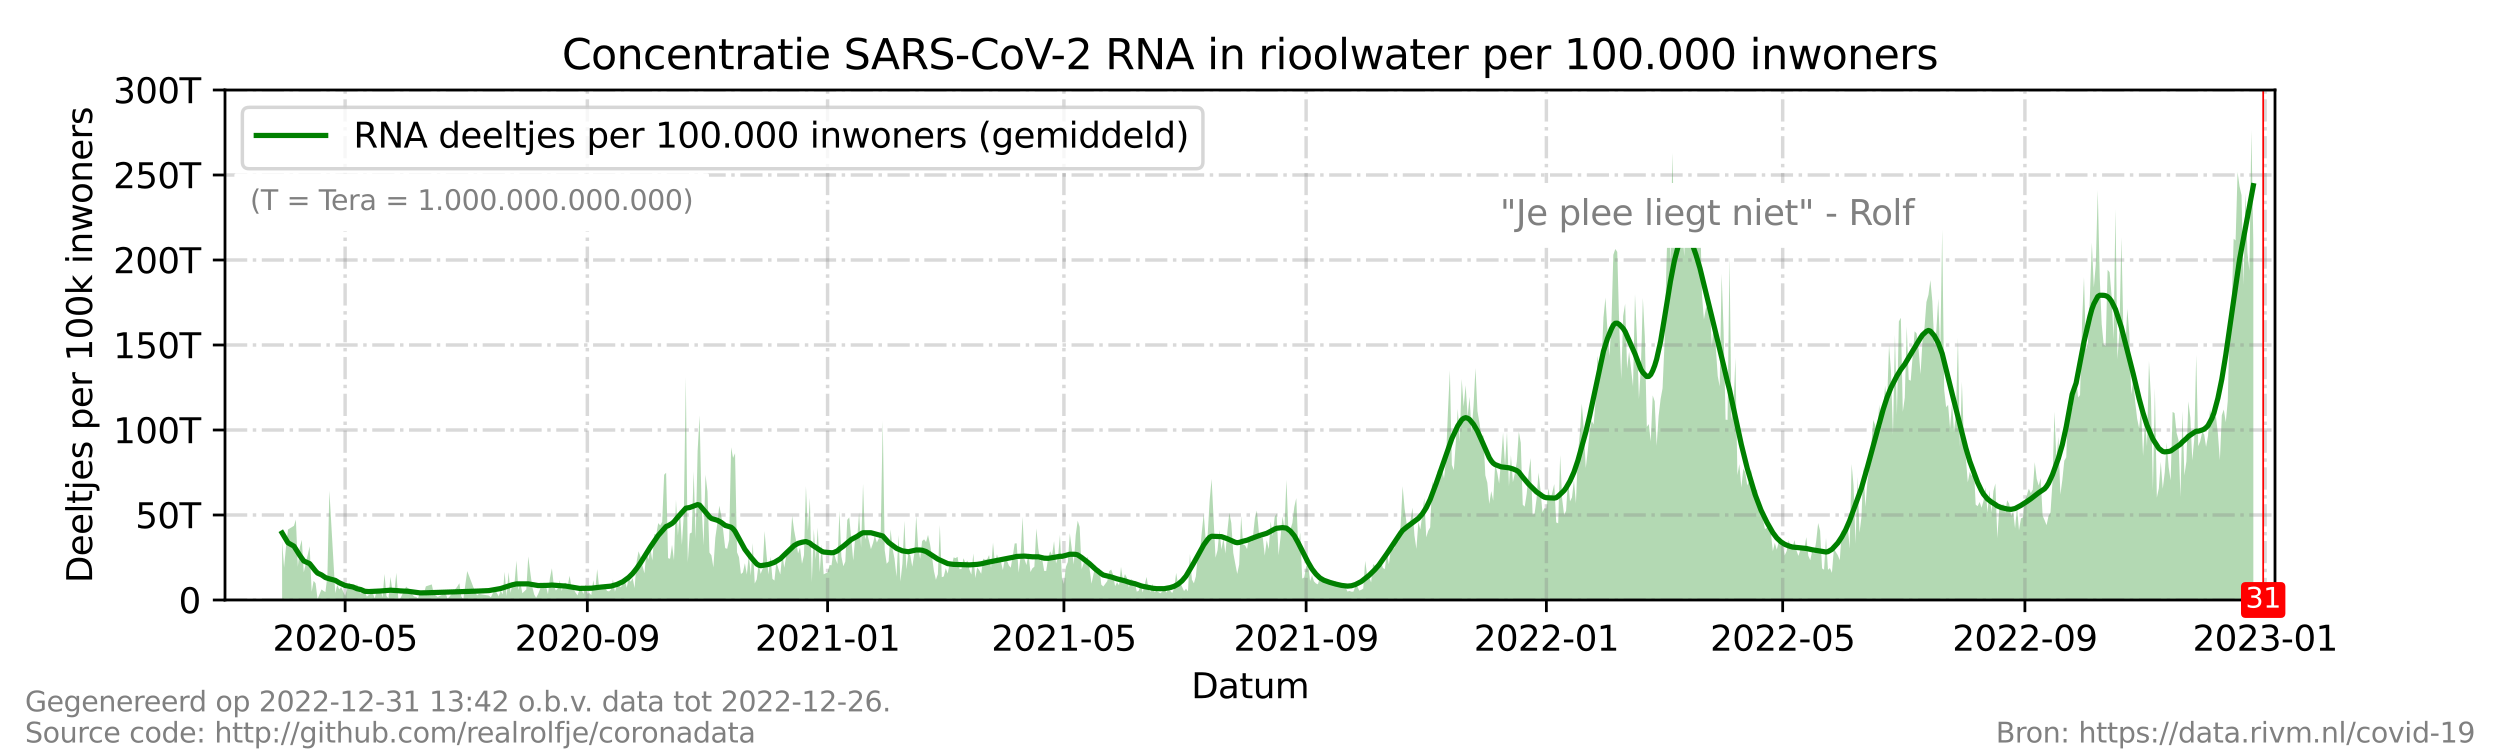 <?xml version="1.0" encoding="utf-8" standalone="no"?>
<!DOCTYPE svg PUBLIC "-//W3C//DTD SVG 1.1//EN"
  "http://www.w3.org/Graphics/SVG/1.1/DTD/svg11.dtd">
<svg xmlns:xlink="http://www.w3.org/1999/xlink" width="720pt" height="216pt" viewBox="0 0 720 216" xmlns="http://www.w3.org/2000/svg" version="1.1">
 <defs>
  <style type="text/css">*{stroke-linejoin: round; stroke-linecap: butt}</style>
 </defs>
 <g id="figure_1">
  <g id="patch_1">
   <path d="M 0 216 
L 720 216 
L 720 0 
L 0 0 
z
" style="fill: #ffffff"/>
  </g>
  <g id="axes_1">
   <g id="patch_2">
    <path d="M 64.8 172.8 
L 655.2 172.8 
L 655.2 25.92 
L 64.8 25.92 
z
" style="fill: #ffffff"/>
   </g>
   <g id="PolyCollection_1">
    <path d="M 81.247 172.8 
L 81.247 172.8 
L 81.814 172.8 
L 82.382 172.8 
L 82.949 172.8 
L 84.65 172.8 
L 85.217 172.8 
L 85.784 172.8 
L 86.352 172.8 
L 86.919 172.8 
L 87.486 172.8 
L 89.187 172.8 
L 89.754 172.8 
L 90.322 172.8 
L 90.889 172.8 
L 91.456 172.8 
L 92.59 172.8 
L 93.157 172.8 
L 93.724 172.8 
L 94.292 172.8 
L 94.859 172.8 
L 96.56 172.8 
L 97.127 172.8 
L 97.695 172.8 
L 98.262 172.8 
L 98.829 172.8 
L 99.396 172.8 
L 100.53 172.8 
L 101.665 172.8 
L 102.232 172.8 
L 102.799 172.8 
L 103.933 172.8 
L 104.5 172.8 
L 105.067 172.8 
L 105.635 172.8 
L 106.202 172.8 
L 107.336 172.8 
L 107.903 172.8 
L 108.47 172.8 
L 109.037 172.8 
L 109.605 172.8 
L 110.172 172.8 
L 110.739 172.8 
L 111.306 172.8 
L 111.873 172.8 
L 112.44 172.8 
L 113.007 172.8 
L 113.575 172.8 
L 114.142 172.8 
L 114.709 172.8 
L 115.276 172.8 
L 116.978 172.8 
L 117.545 172.8 
L 118.112 172.8 
L 118.679 172.8 
L 119.246 172.8 
L 119.813 172.8 
L 120.38 172.8 
L 120.948 172.8 
L 121.515 172.8 
L 122.082 172.8 
L 122.649 172.8 
L 124.35 172.8 
L 124.918 172.8 
L 125.485 172.8 
L 126.052 172.8 
L 128.32 172.8 
L 128.888 172.8 
L 129.455 172.8 
L 131.723 172.8 
L 132.29 172.8 
L 132.858 172.8 
L 133.425 172.8 
L 134.559 172.8 
L 136.828 172.8 
L 137.395 172.8 
L 137.962 172.8 
L 140.798 172.8 
L 141.365 172.8 
L 142.499 172.8 
L 143.633 172.8 
L 144.201 172.8 
L 144.768 172.8 
L 145.335 172.8 
L 145.902 172.8 
L 146.469 172.8 
L 147.036 172.8 
L 147.603 172.8 
L 148.171 172.8 
L 148.738 172.8 
L 149.305 172.8 
L 149.872 172.8 
L 150.439 172.8 
L 151.006 172.8 
L 151.573 172.8 
L 152.141 172.8 
L 152.708 172.8 
L 153.275 172.8 
L 153.842 172.8 
L 154.409 172.8 
L 154.976 172.8 
L 156.111 172.8 
L 156.678 172.8 
L 157.245 172.8 
L 157.812 172.8 
L 158.379 172.8 
L 158.946 172.8 
L 159.514 172.8 
L 160.081 172.8 
L 160.648 172.8 
L 161.215 172.8 
L 161.782 172.8 
L 162.349 172.8 
L 162.916 172.8 
L 163.484 172.8 
L 164.051 172.8 
L 164.618 172.8 
L 165.185 172.8 
L 165.752 172.8 
L 166.319 172.8 
L 166.886 172.8 
L 167.454 172.8 
L 168.021 172.8 
L 168.588 172.8 
L 169.155 172.8 
L 169.722 172.8 
L 170.289 172.8 
L 170.856 172.8 
L 171.424 172.8 
L 171.991 172.8 
L 172.558 172.8 
L 173.125 172.8 
L 173.692 172.8 
L 174.259 172.8 
L 174.827 172.8 
L 175.394 172.8 
L 175.961 172.8 
L 176.528 172.8 
L 177.095 172.8 
L 177.662 172.8 
L 178.229 172.8 
L 178.797 172.8 
L 179.364 172.8 
L 179.931 172.8 
L 180.498 172.8 
L 181.065 172.8 
L 181.632 172.8 
L 182.199 172.8 
L 182.767 172.8 
L 183.334 172.8 
L 183.901 172.8 
L 184.468 172.8 
L 185.035 172.8 
L 185.602 172.8 
L 186.169 172.8 
L 186.737 172.8 
L 187.304 172.8 
L 187.871 172.8 
L 188.438 172.8 
L 189.005 172.8 
L 189.572 172.8 
L 190.139 172.8 
L 190.707 172.8 
L 191.274 172.8 
L 191.841 172.8 
L 192.408 172.8 
L 192.975 172.8 
L 193.542 172.8 
L 194.11 172.8 
L 194.677 172.8 
L 195.244 172.8 
L 195.811 172.8 
L 196.378 172.8 
L 196.945 172.8 
L 197.512 172.8 
L 198.08 172.8 
L 198.647 172.8 
L 199.214 172.8 
L 199.781 172.8 
L 200.348 172.8 
L 200.915 172.8 
L 201.482 172.8 
L 202.05 172.8 
L 202.617 172.8 
L 203.184 172.8 
L 203.751 172.8 
L 204.318 172.8 
L 204.885 172.8 
L 205.452 172.8 
L 206.02 172.8 
L 206.587 172.8 
L 207.154 172.8 
L 207.721 172.8 
L 208.288 172.8 
L 208.855 172.8 
L 209.422 172.8 
L 209.99 172.8 
L 210.557 172.8 
L 211.124 172.8 
L 211.691 172.8 
L 212.258 172.8 
L 212.825 172.8 
L 213.393 172.8 
L 213.96 172.8 
L 214.527 172.8 
L 215.094 172.8 
L 215.661 172.8 
L 216.228 172.8 
L 216.795 172.8 
L 217.363 172.8 
L 217.93 172.8 
L 218.497 172.8 
L 219.064 172.8 
L 219.631 172.8 
L 220.198 172.8 
L 220.765 172.8 
L 221.333 172.8 
L 221.9 172.8 
L 222.467 172.8 
L 223.034 172.8 
L 223.601 172.8 
L 224.168 172.8 
L 224.735 172.8 
L 225.303 172.8 
L 225.87 172.8 
L 226.437 172.8 
L 227.004 172.8 
L 227.571 172.8 
L 228.138 172.8 
L 228.705 172.8 
L 229.273 172.8 
L 229.84 172.8 
L 230.407 172.8 
L 230.974 172.8 
L 231.541 172.8 
L 232.108 172.8 
L 232.676 172.8 
L 233.243 172.8 
L 233.81 172.8 
L 234.377 172.8 
L 234.944 172.8 
L 235.511 172.8 
L 236.078 172.8 
L 236.646 172.8 
L 237.213 172.8 
L 238.347 172.8 
L 238.914 172.8 
L 239.481 172.8 
L 240.048 172.8 
L 240.616 172.8 
L 241.183 172.8 
L 241.75 172.8 
L 242.317 172.8 
L 242.884 172.8 
L 243.451 172.8 
L 244.018 172.8 
L 244.586 172.8 
L 245.153 172.8 
L 245.72 172.8 
L 246.287 172.8 
L 246.854 172.8 
L 247.421 172.8 
L 247.988 172.8 
L 248.556 172.8 
L 249.123 172.8 
L 249.69 172.8 
L 250.257 172.8 
L 250.824 172.8 
L 251.391 172.8 
L 251.959 172.8 
L 252.526 172.8 
L 253.093 172.8 
L 253.66 172.8 
L 254.227 172.8 
L 254.794 172.8 
L 255.361 172.8 
L 255.929 172.8 
L 256.496 172.8 
L 257.063 172.8 
L 257.63 172.8 
L 258.197 172.8 
L 258.764 172.8 
L 259.331 172.8 
L 259.899 172.8 
L 260.466 172.8 
L 261.033 172.8 
L 261.6 172.8 
L 262.167 172.8 
L 262.734 172.8 
L 263.301 172.8 
L 263.869 172.8 
L 264.436 172.8 
L 265.003 172.8 
L 265.57 172.8 
L 266.137 172.8 
L 266.704 172.8 
L 267.271 172.8 
L 267.839 172.8 
L 268.406 172.8 
L 268.973 172.8 
L 269.54 172.8 
L 270.107 172.8 
L 270.674 172.8 
L 271.241 172.8 
L 271.809 172.8 
L 272.376 172.8 
L 272.943 172.8 
L 273.51 172.8 
L 274.077 172.8 
L 274.644 172.8 
L 275.212 172.8 
L 275.779 172.8 
L 276.346 172.8 
L 276.913 172.8 
L 277.48 172.8 
L 278.047 172.8 
L 278.614 172.8 
L 279.182 172.8 
L 279.749 172.8 
L 280.316 172.8 
L 280.883 172.8 
L 281.45 172.8 
L 282.017 172.8 
L 282.584 172.8 
L 283.152 172.8 
L 283.719 172.8 
L 284.286 172.8 
L 284.853 172.8 
L 285.42 172.8 
L 285.987 172.8 
L 286.554 172.8 
L 287.122 172.8 
L 287.689 172.8 
L 288.256 172.8 
L 288.823 172.8 
L 289.39 172.8 
L 289.957 172.8 
L 290.524 172.8 
L 291.092 172.8 
L 291.659 172.8 
L 292.226 172.8 
L 292.793 172.8 
L 293.36 172.8 
L 293.927 172.8 
L 294.495 172.8 
L 295.062 172.8 
L 295.629 172.8 
L 296.196 172.8 
L 296.763 172.8 
L 297.33 172.8 
L 297.897 172.8 
L 298.465 172.8 
L 299.032 172.8 
L 299.599 172.8 
L 300.166 172.8 
L 300.733 172.8 
L 301.3 172.8 
L 301.867 172.8 
L 302.435 172.8 
L 303.002 172.8 
L 303.569 172.8 
L 304.136 172.8 
L 304.703 172.8 
L 305.27 172.8 
L 305.837 172.8 
L 306.405 172.8 
L 306.972 172.8 
L 307.539 172.8 
L 308.106 172.8 
L 308.673 172.8 
L 309.24 172.8 
L 309.807 172.8 
L 310.375 172.8 
L 310.942 172.8 
L 311.509 172.8 
L 312.076 172.8 
L 312.643 172.8 
L 313.21 172.8 
L 313.778 172.8 
L 314.345 172.8 
L 314.912 172.8 
L 315.479 172.8 
L 316.046 172.8 
L 316.613 172.8 
L 317.18 172.8 
L 317.748 172.8 
L 318.882 172.8 
L 319.449 172.8 
L 320.016 172.8 
L 320.583 172.8 
L 321.15 172.8 
L 321.718 172.8 
L 322.285 172.8 
L 322.852 172.8 
L 323.419 172.8 
L 323.986 172.8 
L 324.553 172.8 
L 325.12 172.8 
L 325.688 172.8 
L 326.822 172.8 
L 327.389 172.8 
L 327.956 172.8 
L 328.523 172.8 
L 329.09 172.8 
L 330.225 172.8 
L 330.792 172.8 
L 331.359 172.8 
L 331.926 172.8 
L 332.493 172.8 
L 333.061 172.8 
L 334.195 172.8 
L 334.762 172.8 
L 335.329 172.8 
L 335.896 172.8 
L 336.463 172.8 
L 337.031 172.8 
L 337.598 172.8 
L 338.165 172.8 
L 338.732 172.8 
L 339.299 172.8 
L 339.866 172.8 
L 340.433 172.8 
L 341.001 172.8 
L 341.568 172.8 
L 342.135 172.8 
L 342.702 172.8 
L 343.269 172.8 
L 343.836 172.8 
L 344.403 172.8 
L 344.971 172.8 
L 345.538 172.8 
L 346.105 172.8 
L 346.672 172.8 
L 347.239 172.8 
L 347.806 172.8 
L 348.373 172.8 
L 348.941 172.8 
L 350.075 172.8 
L 350.642 172.8 
L 351.209 172.8 
L 351.776 172.8 
L 352.344 172.8 
L 352.911 172.8 
L 353.478 172.8 
L 354.045 172.8 
L 354.612 172.8 
L 355.179 172.8 
L 355.746 172.8 
L 356.314 172.8 
L 356.881 172.8 
L 357.448 172.8 
L 358.015 172.8 
L 358.582 172.8 
L 359.149 172.8 
L 359.716 172.8 
L 360.284 172.8 
L 360.851 172.8 
L 361.418 172.8 
L 361.985 172.8 
L 362.552 172.8 
L 363.119 172.8 
L 363.686 172.8 
L 364.254 172.8 
L 364.821 172.8 
L 365.388 172.8 
L 365.955 172.8 
L 366.522 172.8 
L 367.089 172.8 
L 367.656 172.8 
L 368.224 172.8 
L 368.791 172.8 
L 369.358 172.8 
L 369.925 172.8 
L 370.492 172.8 
L 371.059 172.8 
L 371.627 172.8 
L 372.194 172.8 
L 372.761 172.8 
L 373.328 172.8 
L 373.895 172.8 
L 374.462 172.8 
L 375.029 172.8 
L 375.597 172.8 
L 376.164 172.8 
L 376.731 172.8 
L 377.298 172.8 
L 377.865 172.8 
L 378.432 172.8 
L 378.999 172.8 
L 379.567 172.8 
L 380.134 172.8 
L 380.701 172.8 
L 381.268 172.8 
L 381.835 172.8 
L 382.402 172.8 
L 382.969 172.8 
L 383.537 172.8 
L 384.104 172.8 
L 384.671 172.8 
L 385.238 172.8 
L 385.805 172.8 
L 386.372 172.8 
L 386.939 172.8 
L 387.507 172.8 
L 388.074 172.8 
L 388.641 172.8 
L 389.208 172.8 
L 389.775 172.8 
L 390.342 172.8 
L 390.91 172.8 
L 391.477 172.8 
L 392.044 172.8 
L 392.611 172.8 
L 393.178 172.8 
L 393.745 172.8 
L 394.312 172.8 
L 394.88 172.8 
L 395.447 172.8 
L 396.014 172.8 
L 396.581 172.8 
L 397.148 172.8 
L 397.715 172.8 
L 398.282 172.8 
L 398.85 172.8 
L 399.417 172.8 
L 399.984 172.8 
L 400.551 172.8 
L 401.118 172.8 
L 401.685 172.8 
L 402.252 172.8 
L 402.82 172.8 
L 403.387 172.8 
L 403.954 172.8 
L 404.521 172.8 
L 405.088 172.8 
L 405.655 172.8 
L 406.222 172.8 
L 406.79 172.8 
L 407.357 172.8 
L 407.924 172.8 
L 408.491 172.8 
L 409.058 172.8 
L 409.625 172.8 
L 410.193 172.8 
L 410.76 172.8 
L 411.327 172.8 
L 411.894 172.8 
L 412.461 172.8 
L 413.028 172.8 
L 413.595 172.8 
L 414.163 172.8 
L 414.73 172.8 
L 415.297 172.8 
L 415.864 172.8 
L 416.431 172.8 
L 416.998 172.8 
L 417.565 172.8 
L 418.133 172.8 
L 418.7 172.8 
L 419.267 172.8 
L 419.834 172.8 
L 420.401 172.8 
L 420.968 172.8 
L 421.535 172.8 
L 422.103 172.8 
L 422.67 172.8 
L 423.237 172.8 
L 423.804 172.8 
L 424.371 172.8 
L 424.938 172.8 
L 425.505 172.8 
L 426.073 172.8 
L 426.64 172.8 
L 427.207 172.8 
L 427.774 172.8 
L 428.341 172.8 
L 428.908 172.8 
L 429.476 172.8 
L 430.043 172.8 
L 430.61 172.8 
L 431.177 172.8 
L 431.744 172.8 
L 432.311 172.8 
L 432.878 172.8 
L 433.446 172.8 
L 434.013 172.8 
L 434.58 172.8 
L 435.147 172.8 
L 435.714 172.8 
L 436.281 172.8 
L 436.848 172.8 
L 437.416 172.8 
L 437.983 172.8 
L 438.55 172.8 
L 439.117 172.8 
L 439.684 172.8 
L 440.251 172.8 
L 440.818 172.8 
L 441.386 172.8 
L 441.953 172.8 
L 442.52 172.8 
L 443.087 172.8 
L 443.654 172.8 
L 444.221 172.8 
L 444.788 172.8 
L 445.356 172.8 
L 445.923 172.8 
L 446.49 172.8 
L 447.057 172.8 
L 447.624 172.8 
L 448.191 172.8 
L 448.759 172.8 
L 449.326 172.8 
L 449.893 172.8 
L 450.46 172.8 
L 451.027 172.8 
L 451.594 172.8 
L 452.161 172.8 
L 452.729 172.8 
L 453.296 172.8 
L 453.863 172.8 
L 454.43 172.8 
L 454.997 172.8 
L 455.564 172.8 
L 456.131 172.8 
L 456.699 172.8 
L 457.266 172.8 
L 457.833 172.8 
L 458.4 172.8 
L 458.967 172.8 
L 459.534 172.8 
L 460.101 172.8 
L 460.669 172.8 
L 461.236 172.8 
L 461.803 172.8 
L 462.37 172.8 
L 462.937 172.8 
L 463.504 172.8 
L 464.071 172.8 
L 464.639 172.8 
L 465.206 172.8 
L 465.773 172.8 
L 466.34 172.8 
L 466.907 172.8 
L 467.474 172.8 
L 468.041 172.8 
L 468.609 172.8 
L 469.176 172.8 
L 469.743 172.8 
L 470.31 172.8 
L 470.877 172.8 
L 471.444 172.8 
L 472.012 172.8 
L 472.579 172.8 
L 473.146 172.8 
L 473.713 172.8 
L 474.28 172.8 
L 474.847 172.8 
L 475.414 172.8 
L 475.982 172.8 
L 476.549 172.8 
L 477.116 172.8 
L 477.683 172.8 
L 478.25 172.8 
L 478.817 172.8 
L 479.384 172.8 
L 479.952 172.8 
L 480.519 172.8 
L 481.086 172.8 
L 481.653 172.8 
L 482.22 172.8 
L 482.787 172.8 
L 483.354 172.8 
L 483.922 172.8 
L 484.489 172.8 
L 485.056 172.8 
L 485.623 172.8 
L 486.19 172.8 
L 486.757 172.8 
L 487.324 172.8 
L 487.892 172.8 
L 488.459 172.8 
L 489.026 172.8 
L 489.593 172.8 
L 490.16 172.8 
L 490.727 172.8 
L 491.295 172.8 
L 491.862 172.8 
L 492.429 172.8 
L 492.996 172.8 
L 493.563 172.8 
L 494.13 172.8 
L 494.697 172.8 
L 495.265 172.8 
L 495.832 172.8 
L 496.399 172.8 
L 496.966 172.8 
L 497.533 172.8 
L 498.1 172.8 
L 498.667 172.8 
L 499.235 172.8 
L 499.802 172.8 
L 500.369 172.8 
L 500.936 172.8 
L 501.503 172.8 
L 502.07 172.8 
L 502.637 172.8 
L 503.205 172.8 
L 503.772 172.8 
L 504.339 172.8 
L 504.906 172.8 
L 505.473 172.8 
L 506.04 172.8 
L 506.607 172.8 
L 507.175 172.8 
L 507.742 172.8 
L 508.309 172.8 
L 508.876 172.8 
L 509.443 172.8 
L 510.01 172.8 
L 510.578 172.8 
L 511.145 172.8 
L 511.712 172.8 
L 512.279 172.8 
L 512.846 172.8 
L 513.413 172.8 
L 513.98 172.8 
L 514.548 172.8 
L 515.115 172.8 
L 515.682 172.8 
L 516.249 172.8 
L 516.816 172.8 
L 517.383 172.8 
L 517.95 172.8 
L 518.518 172.8 
L 519.085 172.8 
L 519.652 172.8 
L 520.219 172.8 
L 520.786 172.8 
L 521.353 172.8 
L 521.92 172.8 
L 522.488 172.8 
L 523.055 172.8 
L 523.622 172.8 
L 524.189 172.8 
L 524.756 172.8 
L 525.323 172.8 
L 525.89 172.8 
L 526.458 172.8 
L 527.025 172.8 
L 527.592 172.8 
L 528.159 172.8 
L 528.726 172.8 
L 529.293 172.8 
L 529.861 172.8 
L 530.428 172.8 
L 530.995 172.8 
L 531.562 172.8 
L 532.129 172.8 
L 532.696 172.8 
L 533.263 172.8 
L 533.831 172.8 
L 534.398 172.8 
L 534.965 172.8 
L 535.532 172.8 
L 536.099 172.8 
L 536.666 172.8 
L 537.233 172.8 
L 537.801 172.8 
L 538.368 172.8 
L 538.935 172.8 
L 539.502 172.8 
L 540.069 172.8 
L 540.636 172.8 
L 541.203 172.8 
L 541.771 172.8 
L 542.338 172.8 
L 542.905 172.8 
L 543.472 172.8 
L 544.039 172.8 
L 544.606 172.8 
L 545.173 172.8 
L 545.741 172.8 
L 546.308 172.8 
L 546.875 172.8 
L 547.442 172.8 
L 548.009 172.8 
L 548.576 172.8 
L 549.144 172.8 
L 549.711 172.8 
L 550.278 172.8 
L 550.845 172.8 
L 551.412 172.8 
L 551.979 172.8 
L 552.546 172.8 
L 553.114 172.8 
L 553.681 172.8 
L 554.248 172.8 
L 554.815 172.8 
L 555.382 172.8 
L 555.949 172.8 
L 556.516 172.8 
L 557.084 172.8 
L 557.651 172.8 
L 558.218 172.8 
L 558.785 172.8 
L 559.352 172.8 
L 559.919 172.8 
L 560.486 172.8 
L 561.054 172.8 
L 561.621 172.8 
L 562.188 172.8 
L 562.755 172.8 
L 563.322 172.8 
L 563.889 172.8 
L 564.456 172.8 
L 565.024 172.8 
L 565.591 172.8 
L 566.158 172.8 
L 566.725 172.8 
L 567.292 172.8 
L 567.859 172.8 
L 568.427 172.8 
L 568.994 172.8 
L 569.561 172.8 
L 570.128 172.8 
L 570.695 172.8 
L 571.262 172.8 
L 571.829 172.8 
L 572.397 172.8 
L 572.964 172.8 
L 573.531 172.8 
L 574.098 172.8 
L 574.665 172.8 
L 575.232 172.8 
L 575.799 172.8 
L 576.367 172.8 
L 576.934 172.8 
L 577.501 172.8 
L 578.068 172.8 
L 578.635 172.8 
L 579.202 172.8 
L 579.769 172.8 
L 580.337 172.8 
L 580.904 172.8 
L 581.471 172.8 
L 582.038 172.8 
L 582.605 172.8 
L 583.172 172.8 
L 583.739 172.8 
L 584.307 172.8 
L 584.874 172.8 
L 585.441 172.8 
L 586.008 172.8 
L 586.575 172.8 
L 587.142 172.8 
L 587.71 172.8 
L 588.277 172.8 
L 588.844 172.8 
L 589.411 172.8 
L 589.978 172.8 
L 590.545 172.8 
L 591.112 172.8 
L 591.68 172.8 
L 592.247 172.8 
L 592.814 172.8 
L 593.381 172.8 
L 593.948 172.8 
L 594.515 172.8 
L 595.082 172.8 
L 595.65 172.8 
L 596.217 172.8 
L 596.784 172.8 
L 597.918 172.8 
L 598.485 172.8 
L 599.052 172.8 
L 599.62 172.8 
L 600.187 172.8 
L 600.754 172.8 
L 601.321 172.8 
L 601.888 172.8 
L 602.455 172.8 
L 603.022 172.8 
L 603.59 172.8 
L 604.157 172.8 
L 604.724 172.8 
L 605.291 172.8 
L 605.858 172.8 
L 606.425 172.8 
L 606.993 172.8 
L 607.56 172.8 
L 608.127 172.8 
L 608.694 172.8 
L 609.261 172.8 
L 609.828 172.8 
L 610.395 172.8 
L 610.963 172.8 
L 611.53 172.8 
L 612.097 172.8 
L 612.664 172.8 
L 613.231 172.8 
L 613.798 172.8 
L 614.365 172.8 
L 614.933 172.8 
L 615.5 172.8 
L 616.067 172.8 
L 616.634 172.8 
L 617.201 172.8 
L 617.768 172.8 
L 618.335 172.8 
L 618.903 172.8 
L 619.47 172.8 
L 620.037 172.8 
L 620.604 172.8 
L 621.171 172.8 
L 621.738 172.8 
L 622.305 172.8 
L 622.873 172.8 
L 623.44 172.8 
L 624.007 172.8 
L 624.574 172.8 
L 625.141 172.8 
L 625.708 172.8 
L 626.276 172.8 
L 626.843 172.8 
L 627.41 172.8 
L 627.977 172.8 
L 628.544 172.8 
L 629.111 172.8 
L 629.678 172.8 
L 630.246 172.8 
L 630.813 172.8 
L 631.38 172.8 
L 631.947 172.8 
L 632.514 172.8 
L 633.081 172.8 
L 633.648 172.8 
L 634.216 172.8 
L 634.783 172.8 
L 635.35 172.8 
L 635.917 172.8 
L 636.484 172.8 
L 637.051 172.8 
L 637.618 172.8 
L 638.186 172.8 
L 638.753 172.8 
L 639.32 172.8 
L 639.887 172.8 
L 640.454 172.8 
L 641.021 172.8 
L 641.588 172.8 
L 642.156 172.8 
L 642.723 172.8 
L 643.29 172.8 
L 643.857 172.8 
L 644.424 172.8 
L 644.991 172.8 
L 645.559 172.8 
L 646.126 172.8 
L 646.693 172.8 
L 647.26 172.8 
L 647.827 172.8 
L 648.394 172.8 
L 648.961 172.8 
L 648.961 172.8 
L 648.961 69.923 
L 648.394 37.503 
L 647.827 77.947 
L 647.26 72.693 
L 646.693 55.518 
L 646.126 82.058 
L 645.559 56.221 
L 644.991 53.66 
L 644.424 49.512 
L 643.857 69.252 
L 643.29 68.743 
L 642.723 87.997 
L 642.156 93.199 
L 641.588 115.537 
L 641.021 121.63 
L 640.454 117.94 
L 639.887 119.563 
L 639.32 132.571 
L 638.753 124.807 
L 638.186 119.896 
L 637.618 120.59 
L 637.051 121.386 
L 636.484 117.905 
L 635.917 125.452 
L 635.35 128.696 
L 634.783 125.009 
L 634.216 124.518 
L 633.648 127.083 
L 633.081 128.518 
L 632.514 102.217 
L 631.947 126.463 
L 631.38 132.582 
L 630.813 120.231 
L 630.246 115.594 
L 629.678 132.903 
L 629.111 136.924 
L 628.544 118.396 
L 627.977 143.15 
L 627.41 126.742 
L 626.843 124.596 
L 626.276 118.978 
L 625.708 118.613 
L 625.141 138.377 
L 624.574 134.503 
L 624.007 127.48 
L 623.44 136.107 
L 622.873 140.789 
L 622.305 133 
L 621.738 140.668 
L 621.171 143.33 
L 620.604 111.765 
L 620.037 141.263 
L 619.47 114.714 
L 618.903 103.964 
L 618.335 128.531 
L 617.768 121.192 
L 617.201 131.304 
L 616.634 117.718 
L 616.067 123.356 
L 615.5 120.601 
L 614.933 115.716 
L 614.365 109.38 
L 613.798 113.611 
L 613.231 95.981 
L 612.664 88.901 
L 612.097 100.057 
L 611.53 95.413 
L 610.963 68.305 
L 610.395 95.526 
L 609.828 103.47 
L 609.261 60.196 
L 608.694 97.821 
L 608.127 84.939 
L 607.56 78.41 
L 606.993 77.684 
L 606.425 99.656 
L 605.858 99.21 
L 605.291 93.382 
L 604.724 79.896 
L 604.157 54.833 
L 603.59 76.122 
L 603.022 82.805 
L 602.455 69.894 
L 601.888 85.459 
L 601.321 98.857 
L 600.754 100.662 
L 600.187 79.783 
L 599.62 93.256 
L 599.052 113.78 
L 598.485 114.478 
L 597.918 108.255 
L 596.784 117.525 
L 596.217 116.109 
L 595.65 115.661 
L 595.082 131.669 
L 594.515 132.698 
L 593.948 138.293 
L 593.381 142.452 
L 592.814 125.729 
L 592.247 132.503 
L 591.68 118.558 
L 591.112 138.834 
L 590.545 147.586 
L 589.978 148.587 
L 589.411 151.261 
L 588.844 149.814 
L 588.277 148.531 
L 587.71 137.699 
L 587.142 139.831 
L 586.575 137.903 
L 586.008 133.109 
L 585.441 140.997 
L 584.874 142.036 
L 584.307 140.751 
L 583.739 142.611 
L 583.172 144.014 
L 582.605 149.01 
L 582.038 149.294 
L 581.471 152.739 
L 580.904 146.057 
L 580.337 152.139 
L 579.769 147.343 
L 579.202 148.659 
L 578.635 145.086 
L 578.068 144.062 
L 577.501 147.697 
L 576.934 145.168 
L 576.367 145.699 
L 575.799 146.229 
L 575.232 155.011 
L 574.665 139.253 
L 574.098 141.455 
L 573.531 147.569 
L 572.964 141.179 
L 572.397 147.644 
L 571.829 140.366 
L 571.262 144.16 
L 570.695 146.229 
L 570.128 144.566 
L 569.561 145.776 
L 568.994 145.329 
L 568.427 133.65 
L 567.859 137.083 
L 567.292 135.864 
L 566.725 138.908 
L 566.158 131.827 
L 565.591 126.644 
L 565.024 109.948 
L 564.456 128.681 
L 563.889 97.289 
L 563.322 119.221 
L 562.755 124.212 
L 562.188 116.093 
L 561.621 123.441 
L 561.054 116.588 
L 560.486 117.29 
L 559.919 112.252 
L 559.352 66.103 
L 558.785 101.561 
L 558.218 86.044 
L 557.651 95.398 
L 557.084 99.5 
L 556.516 86.793 
L 555.949 80.665 
L 555.382 84.948 
L 554.815 86.974 
L 554.248 94.466 
L 553.681 98.175 
L 553.114 107.814 
L 552.546 100.457 
L 551.979 96.03 
L 551.412 95.412 
L 550.845 102.505 
L 550.278 109.645 
L 549.711 109.336 
L 549.144 93.997 
L 548.576 114.507 
L 548.009 118.619 
L 547.442 91.506 
L 546.875 92.582 
L 546.308 119.488 
L 545.741 96.432 
L 545.173 125.189 
L 544.606 106.946 
L 544.039 99.328 
L 543.472 116.35 
L 542.905 111.067 
L 542.338 118.944 
L 541.771 122.909 
L 541.203 116.535 
L 540.636 125.532 
L 540.069 122.5 
L 539.502 120.98 
L 538.935 128.103 
L 538.368 134.731 
L 537.801 138.925 
L 537.233 145.985 
L 536.666 134.279 
L 536.099 148.902 
L 535.532 153.461 
L 534.965 137.325 
L 534.398 156.569 
L 533.831 139.882 
L 533.263 133.648 
L 532.696 158.001 
L 532.129 151.106 
L 531.562 153.318 
L 530.995 153.573 
L 530.428 152.794 
L 529.861 161.335 
L 529.293 159.916 
L 528.726 159.003 
L 528.159 158.039 
L 527.592 164.983 
L 527.025 163.604 
L 526.458 164.111 
L 525.89 154.935 
L 525.323 164.083 
L 524.756 163.688 
L 524.189 152.883 
L 523.622 150.625 
L 523.055 155.904 
L 522.488 159.458 
L 521.92 158.646 
L 521.353 161.354 
L 520.786 160.018 
L 520.219 154.695 
L 519.652 158.082 
L 519.085 157.518 
L 518.518 158.263 
L 517.95 160.112 
L 517.383 158.514 
L 516.816 155.565 
L 516.249 157.564 
L 515.682 157.29 
L 515.115 155.632 
L 514.548 158.733 
L 513.98 159.981 
L 513.413 156.409 
L 512.846 155.018 
L 512.279 156.059 
L 511.712 158.309 
L 511.145 156.341 
L 510.578 158.757 
L 510.01 153.409 
L 509.443 152.037 
L 508.876 152.035 
L 508.309 152.38 
L 507.742 149.666 
L 507.175 147.737 
L 506.607 146.43 
L 506.04 141.037 
L 505.473 141.159 
L 504.906 140.254 
L 504.339 135.263 
L 503.772 138.518 
L 503.205 139.805 
L 502.637 136.008 
L 502.07 134.966 
L 501.503 140.417 
L 500.936 133.636 
L 500.369 136.83 
L 499.802 103.061 
L 499.235 117.311 
L 498.667 120.74 
L 498.1 73.657 
L 497.533 120.924 
L 496.966 120.876 
L 496.399 95.359 
L 495.832 78.864 
L 495.265 111.313 
L 494.697 108.223 
L 494.13 99.692 
L 493.563 93.122 
L 492.996 99.828 
L 492.429 86.713 
L 491.862 87.905 
L 491.295 88.816 
L 490.727 91.992 
L 490.16 84.898 
L 489.593 58.867 
L 489.026 62.691 
L 488.459 63.77 
L 487.892 68.741 
L 487.324 67.578 
L 486.757 71.642 
L 486.19 62.784 
L 485.623 57.78 
L 485.056 73.868 
L 484.489 65.025 
L 483.922 60.155 
L 483.354 63.589 
L 482.787 68.094 
L 482.22 69.748 
L 481.653 43.971 
L 481.086 76.065 
L 480.519 56.699 
L 479.952 75.702 
L 479.384 98.859 
L 478.817 111.836 
L 478.25 114.938 
L 477.683 119.836 
L 477.116 128.404 
L 476.549 115.573 
L 475.982 113.883 
L 475.414 127.107 
L 474.847 122.136 
L 474.28 122.959 
L 473.713 97.042 
L 473.146 85.837 
L 472.579 105.66 
L 472.012 114.907 
L 471.444 97.319 
L 470.877 84.702 
L 470.31 111.327 
L 469.743 106.232 
L 469.176 101.293 
L 468.609 106.201 
L 468.041 87.478 
L 467.474 90.967 
L 466.907 109.16 
L 466.34 93.71 
L 465.773 72.576 
L 465.206 71.707 
L 464.639 73.397 
L 464.071 93.753 
L 463.504 102.533 
L 462.937 95.016 
L 462.37 85.715 
L 461.803 91.386 
L 461.236 104.164 
L 460.669 106.782 
L 460.101 102.502 
L 459.534 115.471 
L 458.967 122.245 
L 458.4 121.184 
L 457.833 124.094 
L 457.266 129.967 
L 456.699 134.8 
L 456.131 123.809 
L 455.564 116.211 
L 454.997 124.861 
L 454.43 130.772 
L 453.863 144.96 
L 453.296 138.338 
L 452.729 143.235 
L 452.161 144.399 
L 451.594 138.114 
L 451.027 147.112 
L 450.46 148.322 
L 449.893 143.598 
L 449.326 131.056 
L 448.759 150.721 
L 448.191 150.46 
L 447.624 139.398 
L 447.057 141.891 
L 446.49 143.96 
L 445.923 140.598 
L 445.356 146.419 
L 444.788 146.391 
L 444.221 147.477 
L 443.654 141.128 
L 443.087 136.137 
L 442.52 143.684 
L 441.953 147.983 
L 441.386 148.181 
L 440.818 131.918 
L 440.251 136.129 
L 439.684 142.261 
L 439.117 145.906 
L 438.55 145.349 
L 437.983 127.523 
L 437.416 124.297 
L 436.848 132.948 
L 436.281 136.248 
L 435.714 138.871 
L 435.147 131.118 
L 434.58 140.022 
L 434.013 124.445 
L 433.446 134.014 
L 432.878 124.621 
L 432.311 132.555 
L 431.744 139.258 
L 431.177 135.921 
L 430.61 133.499 
L 430.043 144.213 
L 429.476 141.439 
L 428.908 145.129 
L 428.341 138.999 
L 427.774 136.881 
L 427.207 125.484 
L 426.64 125.419 
L 426.073 121.747 
L 425.505 118.386 
L 424.938 105.965 
L 424.371 116.948 
L 423.804 124.224 
L 423.237 114.286 
L 422.67 119.981 
L 422.103 110.926 
L 421.535 117.12 
L 420.968 109.134 
L 420.401 127.225 
L 419.834 117.748 
L 419.267 127.428 
L 418.7 135.438 
L 418.133 133.872 
L 417.565 106.677 
L 416.998 118.686 
L 416.431 132.666 
L 415.864 137.816 
L 415.297 134.746 
L 414.73 136.295 
L 414.163 135.158 
L 413.595 137.637 
L 413.028 142.733 
L 412.461 138.431 
L 411.894 151.871 
L 411.327 152.887 
L 410.76 154.75 
L 410.193 143.42 
L 409.625 148.159 
L 409.058 152.51 
L 408.491 150.308 
L 407.924 158.089 
L 407.357 154.164 
L 406.79 146.204 
L 406.222 149.874 
L 405.655 152.299 
L 405.088 150.618 
L 404.521 146.398 
L 403.954 140.02 
L 403.387 151.349 
L 402.82 156.131 
L 402.252 153.825 
L 401.685 157.66 
L 401.118 158.207 
L 400.551 158.216 
L 399.984 162.571 
L 399.417 158.596 
L 398.85 163.881 
L 398.282 163.58 
L 397.715 161.475 
L 397.148 163.611 
L 396.581 163.783 
L 396.014 162.974 
L 395.447 162.445 
L 394.88 167.737 
L 394.312 166.09 
L 393.745 165.779 
L 393.178 161.523 
L 392.611 169.523 
L 392.044 169.858 
L 391.477 170.103 
L 390.91 168.925 
L 390.342 168.913 
L 389.775 170.394 
L 389.208 170.409 
L 388.641 170.178 
L 388.074 170.383 
L 387.507 169.035 
L 386.939 168.337 
L 386.372 167.939 
L 385.805 168.397 
L 385.238 168.425 
L 384.671 167.294 
L 384.104 168.253 
L 383.537 168.415 
L 382.969 168.115 
L 382.402 166.823 
L 381.835 167.292 
L 381.268 166.646 
L 380.701 167.11 
L 380.134 166.15 
L 379.567 168.288 
L 378.999 168.031 
L 378.432 167.438 
L 377.865 165.7 
L 377.298 167.38 
L 376.731 162.024 
L 376.164 163.249 
L 375.597 166.309 
L 375.029 166.618 
L 374.462 153.365 
L 373.895 157.6 
L 373.328 143.435 
L 372.761 145.972 
L 372.194 150.635 
L 371.627 152.471 
L 371.059 152.835 
L 370.492 138.186 
L 369.925 152.017 
L 369.358 148.766 
L 368.791 154.729 
L 368.224 159.908 
L 367.656 147.839 
L 367.089 149.045 
L 366.522 154.389 
L 365.955 150.179 
L 365.388 158.152 
L 364.821 155.551 
L 364.254 160.009 
L 363.686 154.869 
L 363.119 154.955 
L 362.552 153.222 
L 361.985 147.03 
L 361.418 149.139 
L 360.851 154.455 
L 360.284 156.29 
L 359.716 154.726 
L 359.149 158.141 
L 358.582 157.059 
L 358.015 156.777 
L 357.448 148.614 
L 356.881 162.599 
L 356.314 165.287 
L 355.746 162.267 
L 355.179 159.246 
L 354.612 150.614 
L 354.045 147.639 
L 353.478 153.051 
L 352.911 159.398 
L 352.344 154.937 
L 351.776 158.265 
L 351.209 152.671 
L 350.642 158.494 
L 350.075 160.622 
L 348.941 137.912 
L 348.373 144.169 
L 347.806 154.007 
L 347.239 155.454 
L 346.672 147.862 
L 346.105 153.4 
L 345.538 159.278 
L 344.971 159.96 
L 344.403 166.001 
L 343.836 168.005 
L 343.269 166.915 
L 342.702 159.546 
L 342.135 170.303 
L 341.568 169.535 
L 341.001 170.251 
L 340.433 168.962 
L 339.866 167.763 
L 339.299 168.39 
L 338.732 164.99 
L 338.165 169.44 
L 337.598 170.797 
L 337.031 170.158 
L 336.463 169.732 
L 335.896 170.699 
L 335.329 168.806 
L 334.762 170.35 
L 334.195 170.872 
L 333.061 170.206 
L 332.493 170.581 
L 331.926 168.121 
L 331.359 170.451 
L 330.792 169.815 
L 330.225 166.161 
L 329.09 170.641 
L 328.523 168.057 
L 327.956 170.145 
L 327.389 170.386 
L 326.822 167.588 
L 325.688 166.726 
L 325.12 169.231 
L 324.553 166.393 
L 323.986 165.33 
L 323.419 167.226 
L 322.852 163.276 
L 322.285 168.579 
L 321.718 167.667 
L 321.15 168.831 
L 320.583 165.595 
L 320.016 164.016 
L 319.449 164.525 
L 318.882 167.37 
L 317.748 168.915 
L 317.18 168.362 
L 316.613 163.655 
L 316.046 164.343 
L 315.479 162.756 
L 314.912 165.39 
L 314.345 168.096 
L 313.778 163.609 
L 313.21 160.385 
L 312.643 161.161 
L 312.076 162.271 
L 311.509 163.922 
L 310.942 151.75 
L 310.375 149.945 
L 309.807 154.084 
L 309.24 162.593 
L 308.673 158.067 
L 308.106 153.561 
L 307.539 161.856 
L 306.972 163.289 
L 306.405 168.2 
L 305.837 166.413 
L 305.27 154.043 
L 304.703 160.558 
L 304.136 162.277 
L 303.569 155.824 
L 303.002 159.887 
L 302.435 158.763 
L 301.867 160.666 
L 301.3 164.434 
L 300.733 164.438 
L 300.166 161.114 
L 299.599 161.515 
L 299.032 158.033 
L 298.465 152.16 
L 297.897 163.211 
L 297.33 163.674 
L 296.763 164.747 
L 296.196 159.253 
L 295.629 162.749 
L 295.062 161.041 
L 294.495 148.873 
L 293.927 160.267 
L 293.36 164.93 
L 292.793 156.46 
L 292.226 156.527 
L 291.659 160.279 
L 291.092 163.505 
L 290.524 162.776 
L 289.957 161.266 
L 289.39 160.9 
L 288.823 164.176 
L 288.256 161.654 
L 287.689 161.832 
L 287.122 159.609 
L 286.554 162.552 
L 285.987 156.296 
L 285.42 163.524 
L 284.853 159.849 
L 284.286 161.124 
L 283.719 161.182 
L 283.152 160.897 
L 282.584 165.253 
L 282.017 164.208 
L 281.45 163.401 
L 280.883 166.487 
L 280.316 159.387 
L 279.749 165.465 
L 279.182 164.012 
L 278.614 161.451 
L 278.047 162.176 
L 277.48 160.762 
L 276.913 163.848 
L 276.346 163.934 
L 275.779 160.349 
L 275.212 160.739 
L 274.644 160.542 
L 274.077 163.141 
L 273.51 162.161 
L 272.943 165.185 
L 272.376 163.657 
L 271.809 166.008 
L 271.241 166.234 
L 270.674 151.205 
L 270.107 165.342 
L 269.54 166.986 
L 268.973 164.458 
L 268.406 160.172 
L 267.839 156.674 
L 267.271 154.053 
L 266.704 156.107 
L 266.137 155.321 
L 265.57 155.837 
L 265.003 160.95 
L 264.436 157.561 
L 263.869 148.529 
L 263.301 159.533 
L 262.734 163.213 
L 262.167 159.924 
L 261.6 159.386 
L 261.033 163.959 
L 260.466 149.991 
L 259.899 162.267 
L 259.331 167.483 
L 258.764 154.031 
L 258.197 166.117 
L 257.63 160.943 
L 257.063 158.036 
L 256.496 152.472 
L 255.929 161.677 
L 255.361 162.372 
L 254.794 158.451 
L 254.227 121.163 
L 253.66 152.987 
L 253.093 155.091 
L 252.526 156.256 
L 251.959 154.278 
L 251.391 156.538 
L 250.824 158.15 
L 250.257 155.711 
L 249.69 153.498 
L 249.123 155.415 
L 248.556 139.34 
L 247.988 157.684 
L 247.421 147.512 
L 246.854 155.255 
L 246.287 154.891 
L 245.72 161.428 
L 245.153 155.009 
L 244.586 149.016 
L 244.018 149.712 
L 243.451 161.698 
L 242.884 163.08 
L 242.317 160.256 
L 241.75 147.135 
L 241.183 162.443 
L 240.616 160.886 
L 240.048 158.29 
L 239.481 162.798 
L 238.914 162.724 
L 238.347 164.84 
L 237.213 165.405 
L 236.646 156.804 
L 236.078 164.801 
L 235.511 151.923 
L 234.944 161.202 
L 234.377 152.363 
L 233.81 167.633 
L 233.243 143.43 
L 232.676 152.812 
L 232.108 140.033 
L 231.541 159.86 
L 230.974 162.382 
L 230.407 157.697 
L 229.84 159.386 
L 229.273 155.745 
L 228.705 152.713 
L 228.138 148.538 
L 227.571 157.579 
L 227.004 157.89 
L 226.437 160.071 
L 225.87 163.51 
L 225.303 159.285 
L 224.735 165.436 
L 224.168 163.755 
L 223.601 161.791 
L 223.034 167.197 
L 222.467 166.698 
L 221.9 160.266 
L 221.333 165.455 
L 220.765 159.786 
L 220.198 152.962 
L 219.631 163.79 
L 219.064 165.276 
L 218.497 162.306 
L 217.93 166.87 
L 217.363 168.043 
L 216.795 156.428 
L 216.228 165.769 
L 215.661 159.746 
L 215.094 165.472 
L 214.527 162.203 
L 213.96 164.859 
L 213.393 165.321 
L 212.825 160.481 
L 212.258 159.028 
L 211.691 130.532 
L 211.124 131.885 
L 210.557 128.811 
L 209.99 155.505 
L 209.422 158.057 
L 208.855 157.85 
L 208.288 152.866 
L 207.721 148.485 
L 207.154 145.622 
L 206.587 150.818 
L 206.02 154.804 
L 205.452 163.394 
L 204.885 159.936 
L 204.318 159.121 
L 203.751 141.566 
L 203.184 136.703 
L 202.617 157.051 
L 202.05 145.475 
L 201.482 119.621 
L 200.915 129.917 
L 200.348 155.242 
L 199.781 135.775 
L 199.214 153.366 
L 198.647 153.665 
L 198.08 161.971 
L 197.512 108.549 
L 196.945 147.94 
L 196.378 156.945 
L 195.811 146.5 
L 195.244 154.224 
L 194.677 143.916 
L 194.11 161.365 
L 193.542 156.902 
L 192.975 160.928 
L 192.408 160.746 
L 191.841 136.139 
L 191.274 136.736 
L 190.707 150.311 
L 190.139 151.34 
L 189.572 150.645 
L 189.005 153.861 
L 188.438 153.861 
L 187.871 161.418 
L 187.304 157.815 
L 186.737 161.189 
L 186.169 158.856 
L 185.602 165.112 
L 185.035 162.974 
L 184.468 160.391 
L 183.901 158.773 
L 183.334 161.845 
L 182.767 169.362 
L 182.199 166.485 
L 181.632 167.538 
L 181.065 166.373 
L 180.498 169.302 
L 179.931 166.878 
L 179.364 168.116 
L 178.797 169.129 
L 178.229 168.515 
L 177.662 168.628 
L 177.095 170.41 
L 176.528 166.882 
L 175.961 169.826 
L 175.394 170.312 
L 174.827 170.188 
L 174.259 169.134 
L 173.692 168.464 
L 173.125 169.577 
L 172.558 169.212 
L 171.991 163.896 
L 171.424 169.858 
L 170.856 167.125 
L 170.289 171.387 
L 169.722 170.783 
L 169.155 170.99 
L 168.588 168.326 
L 168.021 171.078 
L 167.454 169.673 
L 166.886 169.865 
L 166.319 171.491 
L 165.752 170.656 
L 165.185 169.606 
L 164.618 169.285 
L 164.051 165.832 
L 163.484 168.757 
L 162.916 167.831 
L 162.349 168.084 
L 161.782 170.214 
L 161.215 167.145 
L 160.648 169.472 
L 160.081 170.059 
L 159.514 168.724 
L 158.946 163.647 
L 158.379 166.495 
L 157.812 171.117 
L 157.245 168.73 
L 156.678 169.326 
L 156.111 168.201 
L 154.976 171.1 
L 154.409 172.16 
L 153.842 171.197 
L 153.275 168.908 
L 152.708 164.72 
L 152.141 160.261 
L 151.573 169.75 
L 151.006 170.297 
L 150.439 170.839 
L 149.872 167.872 
L 149.305 169.935 
L 148.738 161.467 
L 148.171 168.024 
L 147.603 167.942 
L 147.036 170.761 
L 146.469 164.768 
L 145.902 171.713 
L 145.335 164.695 
L 144.768 171.179 
L 144.201 170.032 
L 143.633 171.746 
L 142.499 169.701 
L 141.365 172.003 
L 140.798 171.526 
L 137.962 171.054 
L 137.395 171.472 
L 136.828 170.42 
L 134.559 164.469 
L 133.425 172.571 
L 132.858 171.769 
L 132.29 167.961 
L 131.723 168.909 
L 129.455 171.83 
L 128.888 172.371 
L 128.32 170.844 
L 126.052 171.927 
L 125.485 171.485 
L 124.918 170.911 
L 124.35 168.308 
L 122.649 168.873 
L 122.082 170.946 
L 121.515 171.408 
L 120.948 170.703 
L 120.38 172.302 
L 119.813 171.909 
L 119.246 171.775 
L 118.679 171.143 
L 118.112 169.768 
L 117.545 169.481 
L 116.978 168.948 
L 115.276 172.354 
L 114.709 172.349 
L 114.142 164.985 
L 113.575 170.553 
L 113.007 170.032 
L 112.44 166.14 
L 111.873 172.321 
L 111.306 171.683 
L 110.739 165.269 
L 110.172 172.085 
L 109.605 169.819 
L 109.037 170.831 
L 108.47 170.245 
L 107.903 172.317 
L 107.336 170.696 
L 106.202 171.389 
L 105.635 171.823 
L 105.067 170.266 
L 104.5 169.926 
L 103.933 171.05 
L 102.799 168.211 
L 102.232 170.086 
L 101.665 169.254 
L 100.53 167.763 
L 99.396 171.6 
L 98.829 170.358 
L 98.262 169.1 
L 97.695 169.784 
L 97.127 168.45 
L 96.56 170.842 
L 94.859 141.312 
L 94.292 165.79 
L 93.724 170.504 
L 93.157 170.18 
L 92.59 169.752 
L 91.456 172.526 
L 90.889 167.981 
L 90.322 167.275 
L 89.754 170.432 
L 89.187 157.315 
L 87.486 164.829 
L 86.919 155.466 
L 86.352 157.605 
L 85.784 163.21 
L 85.217 149.648 
L 84.65 151.447 
L 82.949 152.486 
L 82.382 157.332 
L 81.814 163.443 
L 81.247 155.849 
z
" clip-path="url(#p498feabc0f)" style="fill: #008000; fill-opacity: 0.3"/>
   </g>
   <g id="matplotlib.axis_1">
    <g id="xtick_1">
     <g id="line2d_1">
      <path d="M 99.396 172.8 
L 99.396 25.92 
" clip-path="url(#p498feabc0f)" style="fill: none; stroke-dasharray: 6.4,1.6,1,1.6; stroke-dashoffset: 0; stroke: #808080; stroke-opacity: 0.3"/>
     </g>
     <g id="line2d_2">
      <defs>
       <path id="m5d1ea68237" d="M 0 0 
L 0 3.5 
" style="stroke: #000000; stroke-width: 0.8"/>
      </defs>
      <g>
       <use xlink:href="#m5d1ea68237" x="99.396" y="172.8" style="stroke: #000000; stroke-width: 0.8"/>
      </g>
     </g>
     <g id="text_1">
      <!-- 2020-05 -->
      <g transform="translate(78.505 187.398) scale(0.1 -0.1)">
       <defs>
        <path id="DejaVuSans-32" d="M 1228 531 
L 3431 531 
L 3431 0 
L 469 0 
L 469 531 
Q 828 903 1448 1529 
Q 2069 2156 2228 2338 
Q 2531 2678 2651 2914 
Q 2772 3150 2772 3378 
Q 2772 3750 2511 3984 
Q 2250 4219 1831 4219 
Q 1534 4219 1204 4116 
Q 875 4013 500 3803 
L 500 4441 
Q 881 4594 1212 4672 
Q 1544 4750 1819 4750 
Q 2544 4750 2975 4387 
Q 3406 4025 3406 3419 
Q 3406 3131 3298 2873 
Q 3191 2616 2906 2266 
Q 2828 2175 2409 1742 
Q 1991 1309 1228 531 
z
" transform="scale(0.016)"/>
        <path id="DejaVuSans-30" d="M 2034 4250 
Q 1547 4250 1301 3770 
Q 1056 3291 1056 2328 
Q 1056 1369 1301 889 
Q 1547 409 2034 409 
Q 2525 409 2770 889 
Q 3016 1369 3016 2328 
Q 3016 3291 2770 3770 
Q 2525 4250 2034 4250 
z
M 2034 4750 
Q 2819 4750 3233 4129 
Q 3647 3509 3647 2328 
Q 3647 1150 3233 529 
Q 2819 -91 2034 -91 
Q 1250 -91 836 529 
Q 422 1150 422 2328 
Q 422 3509 836 4129 
Q 1250 4750 2034 4750 
z
" transform="scale(0.016)"/>
        <path id="DejaVuSans-2d" d="M 313 2009 
L 1997 2009 
L 1997 1497 
L 313 1497 
L 313 2009 
z
" transform="scale(0.016)"/>
        <path id="DejaVuSans-35" d="M 691 4666 
L 3169 4666 
L 3169 4134 
L 1269 4134 
L 1269 2991 
Q 1406 3038 1543 3061 
Q 1681 3084 1819 3084 
Q 2600 3084 3056 2656 
Q 3513 2228 3513 1497 
Q 3513 744 3044 326 
Q 2575 -91 1722 -91 
Q 1428 -91 1123 -41 
Q 819 9 494 109 
L 494 744 
Q 775 591 1075 516 
Q 1375 441 1709 441 
Q 2250 441 2565 725 
Q 2881 1009 2881 1497 
Q 2881 1984 2565 2268 
Q 2250 2553 1709 2553 
Q 1456 2553 1204 2497 
Q 953 2441 691 2322 
L 691 4666 
z
" transform="scale(0.016)"/>
       </defs>
       <use xlink:href="#DejaVuSans-32"/>
       <use xlink:href="#DejaVuSans-30" x="63.623"/>
       <use xlink:href="#DejaVuSans-32" x="127.246"/>
       <use xlink:href="#DejaVuSans-30" x="190.869"/>
       <use xlink:href="#DejaVuSans-2d" x="254.492"/>
       <use xlink:href="#DejaVuSans-30" x="290.576"/>
       <use xlink:href="#DejaVuSans-35" x="354.199"/>
      </g>
     </g>
    </g>
    <g id="xtick_2">
     <g id="line2d_3">
      <path d="M 169.155 172.8 
L 169.155 25.92 
" clip-path="url(#p498feabc0f)" style="fill: none; stroke-dasharray: 6.4,1.6,1,1.6; stroke-dashoffset: 0; stroke: #808080; stroke-opacity: 0.3"/>
     </g>
     <g id="line2d_4">
      <g>
       <use xlink:href="#m5d1ea68237" x="169.155" y="172.8" style="stroke: #000000; stroke-width: 0.8"/>
      </g>
     </g>
     <g id="text_2">
      <!-- 2020-09 -->
      <g transform="translate(148.264 187.398) scale(0.1 -0.1)">
       <defs>
        <path id="DejaVuSans-39" d="M 703 97 
L 703 672 
Q 941 559 1184 500 
Q 1428 441 1663 441 
Q 2288 441 2617 861 
Q 2947 1281 2994 2138 
Q 2813 1869 2534 1725 
Q 2256 1581 1919 1581 
Q 1219 1581 811 2004 
Q 403 2428 403 3163 
Q 403 3881 828 4315 
Q 1253 4750 1959 4750 
Q 2769 4750 3195 4129 
Q 3622 3509 3622 2328 
Q 3622 1225 3098 567 
Q 2575 -91 1691 -91 
Q 1453 -91 1209 -44 
Q 966 3 703 97 
z
M 1959 2075 
Q 2384 2075 2632 2365 
Q 2881 2656 2881 3163 
Q 2881 3666 2632 3958 
Q 2384 4250 1959 4250 
Q 1534 4250 1286 3958 
Q 1038 3666 1038 3163 
Q 1038 2656 1286 2365 
Q 1534 2075 1959 2075 
z
" transform="scale(0.016)"/>
       </defs>
       <use xlink:href="#DejaVuSans-32"/>
       <use xlink:href="#DejaVuSans-30" x="63.623"/>
       <use xlink:href="#DejaVuSans-32" x="127.246"/>
       <use xlink:href="#DejaVuSans-30" x="190.869"/>
       <use xlink:href="#DejaVuSans-2d" x="254.492"/>
       <use xlink:href="#DejaVuSans-30" x="290.576"/>
       <use xlink:href="#DejaVuSans-39" x="354.199"/>
      </g>
     </g>
    </g>
    <g id="xtick_3">
     <g id="line2d_5">
      <path d="M 238.347 172.8 
L 238.347 25.92 
" clip-path="url(#p498feabc0f)" style="fill: none; stroke-dasharray: 6.4,1.6,1,1.6; stroke-dashoffset: 0; stroke: #808080; stroke-opacity: 0.3"/>
     </g>
     <g id="line2d_6">
      <g>
       <use xlink:href="#m5d1ea68237" x="238.347" y="172.8" style="stroke: #000000; stroke-width: 0.8"/>
      </g>
     </g>
     <g id="text_3">
      <!-- 2021-01 -->
      <g transform="translate(217.456 187.398) scale(0.1 -0.1)">
       <defs>
        <path id="DejaVuSans-31" d="M 794 531 
L 1825 531 
L 1825 4091 
L 703 3866 
L 703 4441 
L 1819 4666 
L 2450 4666 
L 2450 531 
L 3481 531 
L 3481 0 
L 794 0 
L 794 531 
z
" transform="scale(0.016)"/>
       </defs>
       <use xlink:href="#DejaVuSans-32"/>
       <use xlink:href="#DejaVuSans-30" x="63.623"/>
       <use xlink:href="#DejaVuSans-32" x="127.246"/>
       <use xlink:href="#DejaVuSans-31" x="190.869"/>
       <use xlink:href="#DejaVuSans-2d" x="254.492"/>
       <use xlink:href="#DejaVuSans-30" x="290.576"/>
       <use xlink:href="#DejaVuSans-31" x="354.199"/>
      </g>
     </g>
    </g>
    <g id="xtick_4">
     <g id="line2d_7">
      <path d="M 306.405 172.8 
L 306.405 25.92 
" clip-path="url(#p498feabc0f)" style="fill: none; stroke-dasharray: 6.4,1.6,1,1.6; stroke-dashoffset: 0; stroke: #808080; stroke-opacity: 0.3"/>
     </g>
     <g id="line2d_8">
      <g>
       <use xlink:href="#m5d1ea68237" x="306.405" y="172.8" style="stroke: #000000; stroke-width: 0.8"/>
      </g>
     </g>
     <g id="text_4">
      <!-- 2021-05 -->
      <g transform="translate(285.513 187.398) scale(0.1 -0.1)">
       <use xlink:href="#DejaVuSans-32"/>
       <use xlink:href="#DejaVuSans-30" x="63.623"/>
       <use xlink:href="#DejaVuSans-32" x="127.246"/>
       <use xlink:href="#DejaVuSans-31" x="190.869"/>
       <use xlink:href="#DejaVuSans-2d" x="254.492"/>
       <use xlink:href="#DejaVuSans-30" x="290.576"/>
       <use xlink:href="#DejaVuSans-35" x="354.199"/>
      </g>
     </g>
    </g>
    <g id="xtick_5">
     <g id="line2d_9">
      <path d="M 376.164 172.8 
L 376.164 25.92 
" clip-path="url(#p498feabc0f)" style="fill: none; stroke-dasharray: 6.4,1.6,1,1.6; stroke-dashoffset: 0; stroke: #808080; stroke-opacity: 0.3"/>
     </g>
     <g id="line2d_10">
      <g>
       <use xlink:href="#m5d1ea68237" x="376.164" y="172.8" style="stroke: #000000; stroke-width: 0.8"/>
      </g>
     </g>
     <g id="text_5">
      <!-- 2021-09 -->
      <g transform="translate(355.272 187.398) scale(0.1 -0.1)">
       <use xlink:href="#DejaVuSans-32"/>
       <use xlink:href="#DejaVuSans-30" x="63.623"/>
       <use xlink:href="#DejaVuSans-32" x="127.246"/>
       <use xlink:href="#DejaVuSans-31" x="190.869"/>
       <use xlink:href="#DejaVuSans-2d" x="254.492"/>
       <use xlink:href="#DejaVuSans-30" x="290.576"/>
       <use xlink:href="#DejaVuSans-39" x="354.199"/>
      </g>
     </g>
    </g>
    <g id="xtick_6">
     <g id="line2d_11">
      <path d="M 445.356 172.8 
L 445.356 25.92 
" clip-path="url(#p498feabc0f)" style="fill: none; stroke-dasharray: 6.4,1.6,1,1.6; stroke-dashoffset: 0; stroke: #808080; stroke-opacity: 0.3"/>
     </g>
     <g id="line2d_12">
      <g>
       <use xlink:href="#m5d1ea68237" x="445.356" y="172.8" style="stroke: #000000; stroke-width: 0.8"/>
      </g>
     </g>
     <g id="text_6">
      <!-- 2022-01 -->
      <g transform="translate(424.464 187.398) scale(0.1 -0.1)">
       <use xlink:href="#DejaVuSans-32"/>
       <use xlink:href="#DejaVuSans-30" x="63.623"/>
       <use xlink:href="#DejaVuSans-32" x="127.246"/>
       <use xlink:href="#DejaVuSans-32" x="190.869"/>
       <use xlink:href="#DejaVuSans-2d" x="254.492"/>
       <use xlink:href="#DejaVuSans-30" x="290.576"/>
       <use xlink:href="#DejaVuSans-31" x="354.199"/>
      </g>
     </g>
    </g>
    <g id="xtick_7">
     <g id="line2d_13">
      <path d="M 513.413 172.8 
L 513.413 25.92 
" clip-path="url(#p498feabc0f)" style="fill: none; stroke-dasharray: 6.4,1.6,1,1.6; stroke-dashoffset: 0; stroke: #808080; stroke-opacity: 0.3"/>
     </g>
     <g id="line2d_14">
      <g>
       <use xlink:href="#m5d1ea68237" x="513.413" y="172.8" style="stroke: #000000; stroke-width: 0.8"/>
      </g>
     </g>
     <g id="text_7">
      <!-- 2022-05 -->
      <g transform="translate(492.522 187.398) scale(0.1 -0.1)">
       <use xlink:href="#DejaVuSans-32"/>
       <use xlink:href="#DejaVuSans-30" x="63.623"/>
       <use xlink:href="#DejaVuSans-32" x="127.246"/>
       <use xlink:href="#DejaVuSans-32" x="190.869"/>
       <use xlink:href="#DejaVuSans-2d" x="254.492"/>
       <use xlink:href="#DejaVuSans-30" x="290.576"/>
       <use xlink:href="#DejaVuSans-35" x="354.199"/>
      </g>
     </g>
    </g>
    <g id="xtick_8">
     <g id="line2d_15">
      <path d="M 583.172 172.8 
L 583.172 25.92 
" clip-path="url(#p498feabc0f)" style="fill: none; stroke-dasharray: 6.4,1.6,1,1.6; stroke-dashoffset: 0; stroke: #808080; stroke-opacity: 0.3"/>
     </g>
     <g id="line2d_16">
      <g>
       <use xlink:href="#m5d1ea68237" x="583.172" y="172.8" style="stroke: #000000; stroke-width: 0.8"/>
      </g>
     </g>
     <g id="text_8">
      <!-- 2022-09 -->
      <g transform="translate(562.281 187.398) scale(0.1 -0.1)">
       <use xlink:href="#DejaVuSans-32"/>
       <use xlink:href="#DejaVuSans-30" x="63.623"/>
       <use xlink:href="#DejaVuSans-32" x="127.246"/>
       <use xlink:href="#DejaVuSans-32" x="190.869"/>
       <use xlink:href="#DejaVuSans-2d" x="254.492"/>
       <use xlink:href="#DejaVuSans-30" x="290.576"/>
       <use xlink:href="#DejaVuSans-39" x="354.199"/>
      </g>
     </g>
    </g>
    <g id="xtick_9">
     <g id="line2d_17">
      <path d="M 652.364 172.8 
L 652.364 25.92 
" clip-path="url(#p498feabc0f)" style="fill: none; stroke-dasharray: 6.4,1.6,1,1.6; stroke-dashoffset: 0; stroke: #808080; stroke-opacity: 0.3"/>
     </g>
     <g id="line2d_18">
      <g>
       <use xlink:href="#m5d1ea68237" x="652.364" y="172.8" style="stroke: #000000; stroke-width: 0.8"/>
      </g>
     </g>
     <g id="text_9">
      <!-- 2023-01 -->
      <g transform="translate(631.473 187.398) scale(0.1 -0.1)">
       <defs>
        <path id="DejaVuSans-33" d="M 2597 2516 
Q 3050 2419 3304 2112 
Q 3559 1806 3559 1356 
Q 3559 666 3084 287 
Q 2609 -91 1734 -91 
Q 1441 -91 1130 -33 
Q 819 25 488 141 
L 488 750 
Q 750 597 1062 519 
Q 1375 441 1716 441 
Q 2309 441 2620 675 
Q 2931 909 2931 1356 
Q 2931 1769 2642 2001 
Q 2353 2234 1838 2234 
L 1294 2234 
L 1294 2753 
L 1863 2753 
Q 2328 2753 2575 2939 
Q 2822 3125 2822 3475 
Q 2822 3834 2567 4026 
Q 2313 4219 1838 4219 
Q 1578 4219 1281 4162 
Q 984 4106 628 3988 
L 628 4550 
Q 988 4650 1302 4700 
Q 1616 4750 1894 4750 
Q 2613 4750 3031 4423 
Q 3450 4097 3450 3541 
Q 3450 3153 3228 2886 
Q 3006 2619 2597 2516 
z
" transform="scale(0.016)"/>
       </defs>
       <use xlink:href="#DejaVuSans-32"/>
       <use xlink:href="#DejaVuSans-30" x="63.623"/>
       <use xlink:href="#DejaVuSans-32" x="127.246"/>
       <use xlink:href="#DejaVuSans-33" x="190.869"/>
       <use xlink:href="#DejaVuSans-2d" x="254.492"/>
       <use xlink:href="#DejaVuSans-30" x="290.576"/>
       <use xlink:href="#DejaVuSans-31" x="354.199"/>
      </g>
     </g>
    </g>
    <g id="text_10">
     <!-- Datum -->
     <g transform="translate(343.087 201.077) scale(0.1 -0.1)">
      <defs>
       <path id="DejaVuSans-44" d="M 1259 4147 
L 1259 519 
L 2022 519 
Q 2988 519 3436 956 
Q 3884 1394 3884 2338 
Q 3884 3275 3436 3711 
Q 2988 4147 2022 4147 
L 1259 4147 
z
M 628 4666 
L 1925 4666 
Q 3281 4666 3915 4102 
Q 4550 3538 4550 2338 
Q 4550 1131 3912 565 
Q 3275 0 1925 0 
L 628 0 
L 628 4666 
z
" transform="scale(0.016)"/>
       <path id="DejaVuSans-61" d="M 2194 1759 
Q 1497 1759 1228 1600 
Q 959 1441 959 1056 
Q 959 750 1161 570 
Q 1363 391 1709 391 
Q 2188 391 2477 730 
Q 2766 1069 2766 1631 
L 2766 1759 
L 2194 1759 
z
M 3341 1997 
L 3341 0 
L 2766 0 
L 2766 531 
Q 2569 213 2275 61 
Q 1981 -91 1556 -91 
Q 1019 -91 701 211 
Q 384 513 384 1019 
Q 384 1609 779 1909 
Q 1175 2209 1959 2209 
L 2766 2209 
L 2766 2266 
Q 2766 2663 2505 2880 
Q 2244 3097 1772 3097 
Q 1472 3097 1187 3025 
Q 903 2953 641 2809 
L 641 3341 
Q 956 3463 1253 3523 
Q 1550 3584 1831 3584 
Q 2591 3584 2966 3190 
Q 3341 2797 3341 1997 
z
" transform="scale(0.016)"/>
       <path id="DejaVuSans-74" d="M 1172 4494 
L 1172 3500 
L 2356 3500 
L 2356 3053 
L 1172 3053 
L 1172 1153 
Q 1172 725 1289 603 
Q 1406 481 1766 481 
L 2356 481 
L 2356 0 
L 1766 0 
Q 1100 0 847 248 
Q 594 497 594 1153 
L 594 3053 
L 172 3053 
L 172 3500 
L 594 3500 
L 594 4494 
L 1172 4494 
z
" transform="scale(0.016)"/>
       <path id="DejaVuSans-75" d="M 544 1381 
L 544 3500 
L 1119 3500 
L 1119 1403 
Q 1119 906 1312 657 
Q 1506 409 1894 409 
Q 2359 409 2629 706 
Q 2900 1003 2900 1516 
L 2900 3500 
L 3475 3500 
L 3475 0 
L 2900 0 
L 2900 538 
Q 2691 219 2414 64 
Q 2138 -91 1772 -91 
Q 1169 -91 856 284 
Q 544 659 544 1381 
z
M 1991 3584 
L 1991 3584 
z
" transform="scale(0.016)"/>
       <path id="DejaVuSans-6d" d="M 3328 2828 
Q 3544 3216 3844 3400 
Q 4144 3584 4550 3584 
Q 5097 3584 5394 3201 
Q 5691 2819 5691 2113 
L 5691 0 
L 5113 0 
L 5113 2094 
Q 5113 2597 4934 2840 
Q 4756 3084 4391 3084 
Q 3944 3084 3684 2787 
Q 3425 2491 3425 1978 
L 3425 0 
L 2847 0 
L 2847 2094 
Q 2847 2600 2669 2842 
Q 2491 3084 2119 3084 
Q 1678 3084 1418 2786 
Q 1159 2488 1159 1978 
L 1159 0 
L 581 0 
L 581 3500 
L 1159 3500 
L 1159 2956 
Q 1356 3278 1631 3431 
Q 1906 3584 2284 3584 
Q 2666 3584 2933 3390 
Q 3200 3197 3328 2828 
z
" transform="scale(0.016)"/>
      </defs>
      <use xlink:href="#DejaVuSans-44"/>
      <use xlink:href="#DejaVuSans-61" x="77.002"/>
      <use xlink:href="#DejaVuSans-74" x="138.281"/>
      <use xlink:href="#DejaVuSans-75" x="177.49"/>
      <use xlink:href="#DejaVuSans-6d" x="240.869"/>
     </g>
    </g>
   </g>
   <g id="matplotlib.axis_2">
    <g id="ytick_1">
     <g id="line2d_19">
      <path d="M 64.8 172.8 
L 655.2 172.8 
" clip-path="url(#p498feabc0f)" style="fill: none; stroke-dasharray: 6.4,1.6,1,1.6; stroke-dashoffset: 0; stroke: #808080; stroke-opacity: 0.3"/>
     </g>
     <g id="line2d_20">
      <defs>
       <path id="mf21c3a360e" d="M 0 0 
L -3.5 0 
" style="stroke: #000000; stroke-width: 0.8"/>
      </defs>
      <g>
       <use xlink:href="#mf21c3a360e" x="64.8" y="172.8" style="stroke: #000000; stroke-width: 0.8"/>
      </g>
     </g>
     <g id="text_11">
      <!-- 0 -->
      <g transform="translate(51.438 176.599) scale(0.1 -0.1)">
       <use xlink:href="#DejaVuSans-30"/>
      </g>
     </g>
    </g>
    <g id="ytick_2">
     <g id="line2d_21">
      <path d="M 64.8 148.32 
L 655.2 148.32 
" clip-path="url(#p498feabc0f)" style="fill: none; stroke-dasharray: 6.4,1.6,1,1.6; stroke-dashoffset: 0; stroke: #808080; stroke-opacity: 0.3"/>
     </g>
     <g id="line2d_22">
      <g>
       <use xlink:href="#mf21c3a360e" x="64.8" y="148.32" style="stroke: #000000; stroke-width: 0.8"/>
      </g>
     </g>
     <g id="text_12">
      <!-- 50T -->
      <g transform="translate(38.967 152.119) scale(0.1 -0.1)">
       <defs>
        <path id="DejaVuSans-54" d="M -19 4666 
L 3928 4666 
L 3928 4134 
L 2272 4134 
L 2272 0 
L 1638 0 
L 1638 4134 
L -19 4134 
L -19 4666 
z
" transform="scale(0.016)"/>
       </defs>
       <use xlink:href="#DejaVuSans-35"/>
       <use xlink:href="#DejaVuSans-30" x="63.623"/>
       <use xlink:href="#DejaVuSans-54" x="127.246"/>
      </g>
     </g>
    </g>
    <g id="ytick_3">
     <g id="line2d_23">
      <path d="M 64.8 123.84 
L 655.2 123.84 
" clip-path="url(#p498feabc0f)" style="fill: none; stroke-dasharray: 6.4,1.6,1,1.6; stroke-dashoffset: 0; stroke: #808080; stroke-opacity: 0.3"/>
     </g>
     <g id="line2d_24">
      <g>
       <use xlink:href="#mf21c3a360e" x="64.8" y="123.84" style="stroke: #000000; stroke-width: 0.8"/>
      </g>
     </g>
     <g id="text_13">
      <!-- 100T -->
      <g transform="translate(32.605 127.639) scale(0.1 -0.1)">
       <use xlink:href="#DejaVuSans-31"/>
       <use xlink:href="#DejaVuSans-30" x="63.623"/>
       <use xlink:href="#DejaVuSans-30" x="127.246"/>
       <use xlink:href="#DejaVuSans-54" x="190.869"/>
      </g>
     </g>
    </g>
    <g id="ytick_4">
     <g id="line2d_25">
      <path d="M 64.8 99.36 
L 655.2 99.36 
" clip-path="url(#p498feabc0f)" style="fill: none; stroke-dasharray: 6.4,1.6,1,1.6; stroke-dashoffset: 0; stroke: #808080; stroke-opacity: 0.3"/>
     </g>
     <g id="line2d_26">
      <g>
       <use xlink:href="#mf21c3a360e" x="64.8" y="99.36" style="stroke: #000000; stroke-width: 0.8"/>
      </g>
     </g>
     <g id="text_14">
      <!-- 150T -->
      <g transform="translate(32.605 103.159) scale(0.1 -0.1)">
       <use xlink:href="#DejaVuSans-31"/>
       <use xlink:href="#DejaVuSans-35" x="63.623"/>
       <use xlink:href="#DejaVuSans-30" x="127.246"/>
       <use xlink:href="#DejaVuSans-54" x="190.869"/>
      </g>
     </g>
    </g>
    <g id="ytick_5">
     <g id="line2d_27">
      <path d="M 64.8 74.88 
L 655.2 74.88 
" clip-path="url(#p498feabc0f)" style="fill: none; stroke-dasharray: 6.4,1.6,1,1.6; stroke-dashoffset: 0; stroke: #808080; stroke-opacity: 0.3"/>
     </g>
     <g id="line2d_28">
      <g>
       <use xlink:href="#mf21c3a360e" x="64.8" y="74.88" style="stroke: #000000; stroke-width: 0.8"/>
      </g>
     </g>
     <g id="text_15">
      <!-- 200T -->
      <g transform="translate(32.605 78.679) scale(0.1 -0.1)">
       <use xlink:href="#DejaVuSans-32"/>
       <use xlink:href="#DejaVuSans-30" x="63.623"/>
       <use xlink:href="#DejaVuSans-30" x="127.246"/>
       <use xlink:href="#DejaVuSans-54" x="190.869"/>
      </g>
     </g>
    </g>
    <g id="ytick_6">
     <g id="line2d_29">
      <path d="M 64.8 50.4 
L 655.2 50.4 
" clip-path="url(#p498feabc0f)" style="fill: none; stroke-dasharray: 6.4,1.6,1,1.6; stroke-dashoffset: 0; stroke: #808080; stroke-opacity: 0.3"/>
     </g>
     <g id="line2d_30">
      <g>
       <use xlink:href="#mf21c3a360e" x="64.8" y="50.4" style="stroke: #000000; stroke-width: 0.8"/>
      </g>
     </g>
     <g id="text_16">
      <!-- 250T -->
      <g transform="translate(32.605 54.199) scale(0.1 -0.1)">
       <use xlink:href="#DejaVuSans-32"/>
       <use xlink:href="#DejaVuSans-35" x="63.623"/>
       <use xlink:href="#DejaVuSans-30" x="127.246"/>
       <use xlink:href="#DejaVuSans-54" x="190.869"/>
      </g>
     </g>
    </g>
    <g id="ytick_7">
     <g id="line2d_31">
      <path d="M 64.8 25.92 
L 655.2 25.92 
" clip-path="url(#p498feabc0f)" style="fill: none; stroke-dasharray: 6.4,1.6,1,1.6; stroke-dashoffset: 0; stroke: #808080; stroke-opacity: 0.3"/>
     </g>
     <g id="line2d_32">
      <g>
       <use xlink:href="#mf21c3a360e" x="64.8" y="25.92" style="stroke: #000000; stroke-width: 0.8"/>
      </g>
     </g>
     <g id="text_17">
      <!-- 300T -->
      <g transform="translate(32.605 29.719) scale(0.1 -0.1)">
       <use xlink:href="#DejaVuSans-33"/>
       <use xlink:href="#DejaVuSans-30" x="63.623"/>
       <use xlink:href="#DejaVuSans-30" x="127.246"/>
       <use xlink:href="#DejaVuSans-54" x="190.869"/>
      </g>
     </g>
    </g>
    <g id="text_18">
     <!-- Deeltjes per 100k inwoners -->
     <g transform="translate(26.525 167.907) rotate(-90) scale(0.1 -0.1)">
      <defs>
       <path id="DejaVuSans-65" d="M 3597 1894 
L 3597 1613 
L 953 1613 
Q 991 1019 1311 708 
Q 1631 397 2203 397 
Q 2534 397 2845 478 
Q 3156 559 3463 722 
L 3463 178 
Q 3153 47 2828 -22 
Q 2503 -91 2169 -91 
Q 1331 -91 842 396 
Q 353 884 353 1716 
Q 353 2575 817 3079 
Q 1281 3584 2069 3584 
Q 2775 3584 3186 3129 
Q 3597 2675 3597 1894 
z
M 3022 2063 
Q 3016 2534 2758 2815 
Q 2500 3097 2075 3097 
Q 1594 3097 1305 2825 
Q 1016 2553 972 2059 
L 3022 2063 
z
" transform="scale(0.016)"/>
       <path id="DejaVuSans-6c" d="M 603 4863 
L 1178 4863 
L 1178 0 
L 603 0 
L 603 4863 
z
" transform="scale(0.016)"/>
       <path id="DejaVuSans-6a" d="M 603 3500 
L 1178 3500 
L 1178 -63 
Q 1178 -731 923 -1031 
Q 669 -1331 103 -1331 
L -116 -1331 
L -116 -844 
L 38 -844 
Q 366 -844 484 -692 
Q 603 -541 603 -63 
L 603 3500 
z
M 603 4863 
L 1178 4863 
L 1178 4134 
L 603 4134 
L 603 4863 
z
" transform="scale(0.016)"/>
       <path id="DejaVuSans-73" d="M 2834 3397 
L 2834 2853 
Q 2591 2978 2328 3040 
Q 2066 3103 1784 3103 
Q 1356 3103 1142 2972 
Q 928 2841 928 2578 
Q 928 2378 1081 2264 
Q 1234 2150 1697 2047 
L 1894 2003 
Q 2506 1872 2764 1633 
Q 3022 1394 3022 966 
Q 3022 478 2636 193 
Q 2250 -91 1575 -91 
Q 1294 -91 989 -36 
Q 684 19 347 128 
L 347 722 
Q 666 556 975 473 
Q 1284 391 1588 391 
Q 1994 391 2212 530 
Q 2431 669 2431 922 
Q 2431 1156 2273 1281 
Q 2116 1406 1581 1522 
L 1381 1569 
Q 847 1681 609 1914 
Q 372 2147 372 2553 
Q 372 3047 722 3315 
Q 1072 3584 1716 3584 
Q 2034 3584 2315 3537 
Q 2597 3491 2834 3397 
z
" transform="scale(0.016)"/>
       <path id="DejaVuSans-20" transform="scale(0.016)"/>
       <path id="DejaVuSans-70" d="M 1159 525 
L 1159 -1331 
L 581 -1331 
L 581 3500 
L 1159 3500 
L 1159 2969 
Q 1341 3281 1617 3432 
Q 1894 3584 2278 3584 
Q 2916 3584 3314 3078 
Q 3713 2572 3713 1747 
Q 3713 922 3314 415 
Q 2916 -91 2278 -91 
Q 1894 -91 1617 61 
Q 1341 213 1159 525 
z
M 3116 1747 
Q 3116 2381 2855 2742 
Q 2594 3103 2138 3103 
Q 1681 3103 1420 2742 
Q 1159 2381 1159 1747 
Q 1159 1113 1420 752 
Q 1681 391 2138 391 
Q 2594 391 2855 752 
Q 3116 1113 3116 1747 
z
" transform="scale(0.016)"/>
       <path id="DejaVuSans-72" d="M 2631 2963 
Q 2534 3019 2420 3045 
Q 2306 3072 2169 3072 
Q 1681 3072 1420 2755 
Q 1159 2438 1159 1844 
L 1159 0 
L 581 0 
L 581 3500 
L 1159 3500 
L 1159 2956 
Q 1341 3275 1631 3429 
Q 1922 3584 2338 3584 
Q 2397 3584 2469 3576 
Q 2541 3569 2628 3553 
L 2631 2963 
z
" transform="scale(0.016)"/>
       <path id="DejaVuSans-6b" d="M 581 4863 
L 1159 4863 
L 1159 1991 
L 2875 3500 
L 3609 3500 
L 1753 1863 
L 3688 0 
L 2938 0 
L 1159 1709 
L 1159 0 
L 581 0 
L 581 4863 
z
" transform="scale(0.016)"/>
       <path id="DejaVuSans-69" d="M 603 3500 
L 1178 3500 
L 1178 0 
L 603 0 
L 603 3500 
z
M 603 4863 
L 1178 4863 
L 1178 4134 
L 603 4134 
L 603 4863 
z
" transform="scale(0.016)"/>
       <path id="DejaVuSans-6e" d="M 3513 2113 
L 3513 0 
L 2938 0 
L 2938 2094 
Q 2938 2591 2744 2837 
Q 2550 3084 2163 3084 
Q 1697 3084 1428 2787 
Q 1159 2491 1159 1978 
L 1159 0 
L 581 0 
L 581 3500 
L 1159 3500 
L 1159 2956 
Q 1366 3272 1645 3428 
Q 1925 3584 2291 3584 
Q 2894 3584 3203 3211 
Q 3513 2838 3513 2113 
z
" transform="scale(0.016)"/>
       <path id="DejaVuSans-77" d="M 269 3500 
L 844 3500 
L 1563 769 
L 2278 3500 
L 2956 3500 
L 3675 769 
L 4391 3500 
L 4966 3500 
L 4050 0 
L 3372 0 
L 2619 2869 
L 1863 0 
L 1184 0 
L 269 3500 
z
" transform="scale(0.016)"/>
       <path id="DejaVuSans-6f" d="M 1959 3097 
Q 1497 3097 1228 2736 
Q 959 2375 959 1747 
Q 959 1119 1226 758 
Q 1494 397 1959 397 
Q 2419 397 2687 759 
Q 2956 1122 2956 1747 
Q 2956 2369 2687 2733 
Q 2419 3097 1959 3097 
z
M 1959 3584 
Q 2709 3584 3137 3096 
Q 3566 2609 3566 1747 
Q 3566 888 3137 398 
Q 2709 -91 1959 -91 
Q 1206 -91 779 398 
Q 353 888 353 1747 
Q 353 2609 779 3096 
Q 1206 3584 1959 3584 
z
" transform="scale(0.016)"/>
      </defs>
      <use xlink:href="#DejaVuSans-44"/>
      <use xlink:href="#DejaVuSans-65" x="77.002"/>
      <use xlink:href="#DejaVuSans-65" x="138.525"/>
      <use xlink:href="#DejaVuSans-6c" x="200.049"/>
      <use xlink:href="#DejaVuSans-74" x="227.832"/>
      <use xlink:href="#DejaVuSans-6a" x="267.041"/>
      <use xlink:href="#DejaVuSans-65" x="294.824"/>
      <use xlink:href="#DejaVuSans-73" x="356.348"/>
      <use xlink:href="#DejaVuSans-20" x="408.447"/>
      <use xlink:href="#DejaVuSans-70" x="440.234"/>
      <use xlink:href="#DejaVuSans-65" x="503.711"/>
      <use xlink:href="#DejaVuSans-72" x="565.234"/>
      <use xlink:href="#DejaVuSans-20" x="606.348"/>
      <use xlink:href="#DejaVuSans-31" x="638.135"/>
      <use xlink:href="#DejaVuSans-30" x="701.758"/>
      <use xlink:href="#DejaVuSans-30" x="765.381"/>
      <use xlink:href="#DejaVuSans-6b" x="829.004"/>
      <use xlink:href="#DejaVuSans-20" x="886.914"/>
      <use xlink:href="#DejaVuSans-69" x="918.701"/>
      <use xlink:href="#DejaVuSans-6e" x="946.484"/>
      <use xlink:href="#DejaVuSans-77" x="1009.863"/>
      <use xlink:href="#DejaVuSans-6f" x="1091.65"/>
      <use xlink:href="#DejaVuSans-6e" x="1152.832"/>
      <use xlink:href="#DejaVuSans-65" x="1216.211"/>
      <use xlink:href="#DejaVuSans-72" x="1277.734"/>
      <use xlink:href="#DejaVuSans-73" x="1318.848"/>
     </g>
    </g>
   </g>
   <g id="line2d_33">
    <path d="M 81.247 153.486 
L 82.949 156.337 
L 84.65 157.288 
L 86.352 159.968 
L 87.486 161.562 
L 89.187 162.327 
L 90.889 164.46 
L 91.456 165.049 
L 92.59 165.564 
L 93.724 166.336 
L 94.859 166.701 
L 96.56 167.149 
L 97.695 167.841 
L 99.396 168.616 
L 101.665 169.052 
L 102.799 169.543 
L 103.933 169.805 
L 105.067 170.291 
L 106.202 170.372 
L 109.605 170.208 
L 112.44 169.98 
L 114.709 170.123 
L 115.276 170.178 
L 117.545 170.293 
L 120.948 170.747 
L 122.649 170.726 
L 137.962 170.22 
L 140.798 170.093 
L 142.499 169.794 
L 144.201 169.492 
L 145.335 169.126 
L 147.603 168.405 
L 148.738 168.165 
L 152.141 168.153 
L 154.976 168.638 
L 157.812 168.58 
L 158.946 168.495 
L 161.215 168.668 
L 162.916 168.788 
L 166.886 169.459 
L 170.289 169.402 
L 173.125 169.071 
L 175.961 168.805 
L 177.662 168.323 
L 179.364 167.538 
L 181.065 166.29 
L 182.199 165.176 
L 183.334 163.746 
L 184.468 162.091 
L 187.304 157.533 
L 189.572 154.206 
L 191.841 151.618 
L 192.408 151.421 
L 193.542 150.75 
L 194.11 150.261 
L 195.244 148.88 
L 196.945 146.985 
L 197.512 146.358 
L 198.647 146.158 
L 200.915 145.318 
L 201.482 145.472 
L 203.751 148.138 
L 204.318 148.85 
L 204.885 149.326 
L 206.587 149.832 
L 207.721 150.462 
L 208.855 151.318 
L 210.557 151.836 
L 211.124 152.308 
L 211.691 153.018 
L 214.527 158.222 
L 216.228 160.458 
L 217.93 162.413 
L 218.497 162.752 
L 219.064 162.919 
L 221.333 162.56 
L 223.034 161.958 
L 224.735 160.925 
L 226.437 159.27 
L 228.705 157.119 
L 229.84 156.496 
L 230.974 156.162 
L 232.108 155.964 
L 233.243 156.409 
L 233.81 156.906 
L 234.944 157.647 
L 236.646 158.762 
L 237.213 158.986 
L 239.481 159.195 
L 240.048 159.15 
L 241.183 158.649 
L 241.75 158.116 
L 242.884 157.303 
L 245.153 155.387 
L 246.854 154.465 
L 247.988 153.7 
L 248.556 153.429 
L 250.824 153.428 
L 254.227 154.359 
L 255.929 156.24 
L 258.197 157.925 
L 259.899 158.646 
L 261.6 158.899 
L 263.869 158.388 
L 265.003 158.411 
L 265.57 158.465 
L 266.704 158.838 
L 267.839 159.549 
L 270.107 161.026 
L 272.943 162.323 
L 274.644 162.547 
L 279.182 162.682 
L 281.45 162.534 
L 282.584 162.37 
L 284.853 161.853 
L 290.524 160.733 
L 291.659 160.519 
L 292.793 160.257 
L 295.062 160.156 
L 297.33 160.353 
L 299.032 160.352 
L 300.733 160.756 
L 301.867 160.796 
L 303.569 160.518 
L 305.27 160.208 
L 305.837 160.228 
L 306.972 159.941 
L 308.106 159.619 
L 309.24 159.626 
L 309.807 159.662 
L 310.375 159.809 
L 311.509 160.564 
L 313.778 162.336 
L 315.479 163.902 
L 317.18 165.24 
L 317.748 165.603 
L 320.016 166.165 
L 321.718 166.713 
L 323.986 167.293 
L 325.688 167.86 
L 326.822 168.088 
L 328.523 168.687 
L 329.09 168.848 
L 330.792 169.178 
L 331.926 169.41 
L 333.061 169.532 
L 335.329 169.53 
L 337.031 169.225 
L 338.165 168.856 
L 339.299 168.222 
L 340.433 167.26 
L 341.568 165.914 
L 343.836 162.061 
L 346.672 156.925 
L 347.806 155.357 
L 348.373 154.758 
L 348.941 154.439 
L 351.776 154.554 
L 353.478 155.156 
L 355.746 156.18 
L 356.314 156.293 
L 356.881 156.219 
L 358.015 155.86 
L 359.149 155.583 
L 360.851 154.907 
L 362.552 154.287 
L 364.821 153.592 
L 365.955 153.002 
L 367.089 152.375 
L 367.656 152.141 
L 369.358 151.952 
L 370.492 152.086 
L 371.627 152.942 
L 372.761 154.302 
L 373.895 156.359 
L 376.731 161.948 
L 377.865 163.879 
L 378.999 165.345 
L 380.134 166.441 
L 381.268 167.107 
L 382.969 167.72 
L 384.671 168.209 
L 386.372 168.6 
L 388.074 168.801 
L 389.208 168.696 
L 390.342 168.351 
L 392.044 167.479 
L 394.312 165.682 
L 396.014 164.009 
L 397.148 162.703 
L 399.417 159.464 
L 403.387 153.503 
L 403.954 152.757 
L 405.088 151.832 
L 408.491 149.282 
L 409.625 148.006 
L 410.76 146.218 
L 411.894 143.822 
L 413.595 139.291 
L 418.133 126.299 
L 419.834 122.666 
L 420.968 120.92 
L 421.535 120.468 
L 422.103 120.287 
L 422.67 120.438 
L 423.237 120.819 
L 424.371 122.206 
L 425.505 124.158 
L 426.64 126.683 
L 428.908 131.825 
L 429.476 132.723 
L 430.043 133.391 
L 430.61 133.798 
L 432.311 134.45 
L 434.58 134.726 
L 435.714 135.044 
L 436.848 135.522 
L 437.416 135.937 
L 438.55 137.413 
L 440.251 139.434 
L 442.52 141.675 
L 443.654 142.449 
L 444.221 142.887 
L 444.788 143.183 
L 445.356 143.337 
L 447.624 143.445 
L 448.191 143.331 
L 448.759 142.905 
L 449.893 141.826 
L 450.46 141.268 
L 451.027 140.495 
L 452.161 138.531 
L 453.296 135.988 
L 454.43 132.629 
L 456.699 124.498 
L 457.833 119.703 
L 461.803 101.137 
L 462.937 97.537 
L 464.071 94.755 
L 464.639 93.638 
L 465.206 93.102 
L 465.773 93.076 
L 466.34 93.417 
L 467.474 94.594 
L 468.041 95.495 
L 470.877 101.927 
L 472.579 106.386 
L 473.146 107.289 
L 474.28 108.449 
L 474.847 108.408 
L 475.414 107.873 
L 475.982 106.754 
L 476.549 105.292 
L 477.116 103.417 
L 478.25 98.334 
L 479.384 91.517 
L 481.086 81.032 
L 482.22 75.134 
L 483.354 70.753 
L 483.922 69.253 
L 484.489 68.251 
L 485.056 67.758 
L 485.623 67.614 
L 486.19 68.057 
L 486.757 68.97 
L 487.324 70.209 
L 488.459 73.446 
L 489.593 77.271 
L 492.996 91.197 
L 496.399 105.235 
L 497.533 110.056 
L 498.1 112.227 
L 501.503 128.035 
L 503.205 134.873 
L 505.473 142.436 
L 507.175 146.923 
L 508.876 150.435 
L 510.578 153.403 
L 511.712 154.928 
L 512.846 155.996 
L 513.98 156.744 
L 515.115 157.214 
L 516.249 157.555 
L 518.518 157.774 
L 520.219 157.961 
L 521.92 158.333 
L 525.89 158.977 
L 526.458 158.868 
L 527.592 158.21 
L 529.293 156.362 
L 530.428 154.639 
L 531.562 152.557 
L 532.696 149.939 
L 536.099 140.552 
L 537.801 134.568 
L 542.338 117.966 
L 543.472 114.463 
L 544.606 111.608 
L 546.308 108.265 
L 547.442 106.413 
L 548.576 104.895 
L 549.711 102.971 
L 551.979 99.175 
L 553.114 97.304 
L 553.681 96.466 
L 554.815 95.419 
L 555.382 95.175 
L 555.949 95.362 
L 557.084 96.698 
L 558.218 98.772 
L 559.352 101.833 
L 562.188 113.288 
L 566.158 129.006 
L 567.292 132.836 
L 569.561 138.972 
L 570.695 141.356 
L 571.262 142.325 
L 572.397 143.698 
L 573.531 144.581 
L 574.665 145.29 
L 575.232 145.709 
L 576.367 146.178 
L 578.068 146.591 
L 579.202 146.695 
L 580.337 146.455 
L 582.038 145.542 
L 583.739 144.442 
L 584.874 143.663 
L 587.142 141.905 
L 588.844 140.766 
L 589.411 140.082 
L 589.978 139.186 
L 591.112 136.706 
L 592.814 131.989 
L 593.948 128.063 
L 595.082 122.864 
L 596.784 113.569 
L 597.918 110.325 
L 600.187 98.458 
L 601.888 91.137 
L 602.455 89.047 
L 603.022 87.526 
L 604.157 85.402 
L 604.724 85.036 
L 605.858 85.05 
L 606.425 85.159 
L 606.993 85.434 
L 607.56 85.989 
L 608.127 86.773 
L 609.261 89.105 
L 610.963 94.318 
L 614.365 107.648 
L 616.067 114.813 
L 617.201 118.954 
L 618.335 122.472 
L 620.037 126.475 
L 621.738 129.134 
L 622.873 130.02 
L 623.44 130.143 
L 624.574 130.022 
L 625.141 129.882 
L 626.276 129.087 
L 627.977 127.905 
L 628.544 127.271 
L 629.678 126.29 
L 630.246 125.687 
L 631.947 124.522 
L 632.514 124.197 
L 633.081 124.189 
L 634.216 123.85 
L 634.783 123.587 
L 635.35 123.147 
L 635.917 122.551 
L 637.051 120.43 
L 637.618 118.925 
L 638.753 114.688 
L 639.887 109.17 
L 641.021 102.227 
L 644.991 74.736 
L 648.394 56.493 
L 648.961 53.472 
L 648.961 53.472 
" clip-path="url(#p498feabc0f)" style="fill: none; stroke: #008000; stroke-width: 1.5; stroke-linecap: square"/>
   </g>
   <g id="line2d_34">
    <path d="M 651.797 172.8 
L 651.797 25.92 
" clip-path="url(#p498feabc0f)" style="fill: none; stroke: #ff0000; stroke-width: 0.5; stroke-linecap: square"/>
   </g>
   <g id="patch_3">
    <path d="M 64.8 172.8 
L 64.8 25.92 
" style="fill: none; stroke: #000000; stroke-width: 0.8; stroke-linejoin: miter; stroke-linecap: square"/>
   </g>
   <g id="patch_4">
    <path d="M 655.2 172.8 
L 655.2 25.92 
" style="fill: none; stroke: #000000; stroke-width: 0.8; stroke-linejoin: miter; stroke-linecap: square"/>
   </g>
   <g id="patch_5">
    <path d="M 64.8 172.8 
L 655.2 172.8 
" style="fill: none; stroke: #000000; stroke-width: 0.8; stroke-linejoin: miter; stroke-linecap: square"/>
   </g>
   <g id="patch_6">
    <path d="M 64.8 25.92 
L 655.2 25.92 
" style="fill: none; stroke: #000000; stroke-width: 0.8; stroke-linejoin: miter; stroke-linecap: square"/>
   </g>
   <g id="text_19">
    <!-- Concentratie SARS-CoV-2 RNA in rioolwater per 100.000 inwoners -->
    <g transform="translate(161.843 19.92) scale(0.12 -0.12)">
     <defs>
      <path id="DejaVuSans-43" d="M 4122 4306 
L 4122 3641 
Q 3803 3938 3442 4084 
Q 3081 4231 2675 4231 
Q 1875 4231 1450 3742 
Q 1025 3253 1025 2328 
Q 1025 1406 1450 917 
Q 1875 428 2675 428 
Q 3081 428 3442 575 
Q 3803 722 4122 1019 
L 4122 359 
Q 3791 134 3420 21 
Q 3050 -91 2638 -91 
Q 1578 -91 968 557 
Q 359 1206 359 2328 
Q 359 3453 968 4101 
Q 1578 4750 2638 4750 
Q 3056 4750 3426 4639 
Q 3797 4528 4122 4306 
z
" transform="scale(0.016)"/>
      <path id="DejaVuSans-63" d="M 3122 3366 
L 3122 2828 
Q 2878 2963 2633 3030 
Q 2388 3097 2138 3097 
Q 1578 3097 1268 2742 
Q 959 2388 959 1747 
Q 959 1106 1268 751 
Q 1578 397 2138 397 
Q 2388 397 2633 464 
Q 2878 531 3122 666 
L 3122 134 
Q 2881 22 2623 -34 
Q 2366 -91 2075 -91 
Q 1284 -91 818 406 
Q 353 903 353 1747 
Q 353 2603 823 3093 
Q 1294 3584 2113 3584 
Q 2378 3584 2631 3529 
Q 2884 3475 3122 3366 
z
" transform="scale(0.016)"/>
      <path id="DejaVuSans-53" d="M 3425 4513 
L 3425 3897 
Q 3066 4069 2747 4153 
Q 2428 4238 2131 4238 
Q 1616 4238 1336 4038 
Q 1056 3838 1056 3469 
Q 1056 3159 1242 3001 
Q 1428 2844 1947 2747 
L 2328 2669 
Q 3034 2534 3370 2195 
Q 3706 1856 3706 1288 
Q 3706 609 3251 259 
Q 2797 -91 1919 -91 
Q 1588 -91 1214 -16 
Q 841 59 441 206 
L 441 856 
Q 825 641 1194 531 
Q 1563 422 1919 422 
Q 2459 422 2753 634 
Q 3047 847 3047 1241 
Q 3047 1584 2836 1778 
Q 2625 1972 2144 2069 
L 1759 2144 
Q 1053 2284 737 2584 
Q 422 2884 422 3419 
Q 422 4038 858 4394 
Q 1294 4750 2059 4750 
Q 2388 4750 2728 4690 
Q 3069 4631 3425 4513 
z
" transform="scale(0.016)"/>
      <path id="DejaVuSans-41" d="M 2188 4044 
L 1331 1722 
L 3047 1722 
L 2188 4044 
z
M 1831 4666 
L 2547 4666 
L 4325 0 
L 3669 0 
L 3244 1197 
L 1141 1197 
L 716 0 
L 50 0 
L 1831 4666 
z
" transform="scale(0.016)"/>
      <path id="DejaVuSans-52" d="M 2841 2188 
Q 3044 2119 3236 1894 
Q 3428 1669 3622 1275 
L 4263 0 
L 3584 0 
L 2988 1197 
Q 2756 1666 2539 1819 
Q 2322 1972 1947 1972 
L 1259 1972 
L 1259 0 
L 628 0 
L 628 4666 
L 2053 4666 
Q 2853 4666 3247 4331 
Q 3641 3997 3641 3322 
Q 3641 2881 3436 2590 
Q 3231 2300 2841 2188 
z
M 1259 4147 
L 1259 2491 
L 2053 2491 
Q 2509 2491 2742 2702 
Q 2975 2913 2975 3322 
Q 2975 3731 2742 3939 
Q 2509 4147 2053 4147 
L 1259 4147 
z
" transform="scale(0.016)"/>
      <path id="DejaVuSans-56" d="M 1831 0 
L 50 4666 
L 709 4666 
L 2188 738 
L 3669 4666 
L 4325 4666 
L 2547 0 
L 1831 0 
z
" transform="scale(0.016)"/>
      <path id="DejaVuSans-4e" d="M 628 4666 
L 1478 4666 
L 3547 763 
L 3547 4666 
L 4159 4666 
L 4159 0 
L 3309 0 
L 1241 3903 
L 1241 0 
L 628 0 
L 628 4666 
z
" transform="scale(0.016)"/>
      <path id="DejaVuSans-2e" d="M 684 794 
L 1344 794 
L 1344 0 
L 684 0 
L 684 794 
z
" transform="scale(0.016)"/>
     </defs>
     <use xlink:href="#DejaVuSans-43"/>
     <use xlink:href="#DejaVuSans-6f" x="69.824"/>
     <use xlink:href="#DejaVuSans-6e" x="131.006"/>
     <use xlink:href="#DejaVuSans-63" x="194.385"/>
     <use xlink:href="#DejaVuSans-65" x="249.365"/>
     <use xlink:href="#DejaVuSans-6e" x="310.889"/>
     <use xlink:href="#DejaVuSans-74" x="374.268"/>
     <use xlink:href="#DejaVuSans-72" x="413.477"/>
     <use xlink:href="#DejaVuSans-61" x="454.59"/>
     <use xlink:href="#DejaVuSans-74" x="515.869"/>
     <use xlink:href="#DejaVuSans-69" x="555.078"/>
     <use xlink:href="#DejaVuSans-65" x="582.861"/>
     <use xlink:href="#DejaVuSans-20" x="644.385"/>
     <use xlink:href="#DejaVuSans-53" x="676.172"/>
     <use xlink:href="#DejaVuSans-41" x="741.523"/>
     <use xlink:href="#DejaVuSans-52" x="809.932"/>
     <use xlink:href="#DejaVuSans-53" x="879.414"/>
     <use xlink:href="#DejaVuSans-2d" x="942.891"/>
     <use xlink:href="#DejaVuSans-43" x="978.975"/>
     <use xlink:href="#DejaVuSans-6f" x="1048.799"/>
     <use xlink:href="#DejaVuSans-56" x="1109.98"/>
     <use xlink:href="#DejaVuSans-2d" x="1172.514"/>
     <use xlink:href="#DejaVuSans-32" x="1208.598"/>
     <use xlink:href="#DejaVuSans-20" x="1272.221"/>
     <use xlink:href="#DejaVuSans-52" x="1304.008"/>
     <use xlink:href="#DejaVuSans-4e" x="1373.49"/>
     <use xlink:href="#DejaVuSans-41" x="1448.295"/>
     <use xlink:href="#DejaVuSans-20" x="1516.703"/>
     <use xlink:href="#DejaVuSans-69" x="1548.49"/>
     <use xlink:href="#DejaVuSans-6e" x="1576.273"/>
     <use xlink:href="#DejaVuSans-20" x="1639.652"/>
     <use xlink:href="#DejaVuSans-72" x="1671.439"/>
     <use xlink:href="#DejaVuSans-69" x="1712.553"/>
     <use xlink:href="#DejaVuSans-6f" x="1740.336"/>
     <use xlink:href="#DejaVuSans-6f" x="1801.518"/>
     <use xlink:href="#DejaVuSans-6c" x="1862.699"/>
     <use xlink:href="#DejaVuSans-77" x="1890.482"/>
     <use xlink:href="#DejaVuSans-61" x="1972.27"/>
     <use xlink:href="#DejaVuSans-74" x="2033.549"/>
     <use xlink:href="#DejaVuSans-65" x="2072.758"/>
     <use xlink:href="#DejaVuSans-72" x="2134.281"/>
     <use xlink:href="#DejaVuSans-20" x="2175.395"/>
     <use xlink:href="#DejaVuSans-70" x="2207.182"/>
     <use xlink:href="#DejaVuSans-65" x="2270.658"/>
     <use xlink:href="#DejaVuSans-72" x="2332.182"/>
     <use xlink:href="#DejaVuSans-20" x="2373.295"/>
     <use xlink:href="#DejaVuSans-31" x="2405.082"/>
     <use xlink:href="#DejaVuSans-30" x="2468.705"/>
     <use xlink:href="#DejaVuSans-30" x="2532.328"/>
     <use xlink:href="#DejaVuSans-2e" x="2595.951"/>
     <use xlink:href="#DejaVuSans-30" x="2627.738"/>
     <use xlink:href="#DejaVuSans-30" x="2691.361"/>
     <use xlink:href="#DejaVuSans-30" x="2754.984"/>
     <use xlink:href="#DejaVuSans-20" x="2818.607"/>
     <use xlink:href="#DejaVuSans-69" x="2850.395"/>
     <use xlink:href="#DejaVuSans-6e" x="2878.178"/>
     <use xlink:href="#DejaVuSans-77" x="2941.557"/>
     <use xlink:href="#DejaVuSans-6f" x="3023.344"/>
     <use xlink:href="#DejaVuSans-6e" x="3084.525"/>
     <use xlink:href="#DejaVuSans-65" x="3147.904"/>
     <use xlink:href="#DejaVuSans-72" x="3209.428"/>
     <use xlink:href="#DejaVuSans-73" x="3250.541"/>
    </g>
   </g>
   <g id="legend_1">
    <g id="patch_7">
     <path d="M 71.8 48.598 
L 344.444 48.598 
Q 346.444 48.598 346.444 46.598 
L 346.444 32.92 
Q 346.444 30.92 344.444 30.92 
L 71.8 30.92 
Q 69.8 30.92 69.8 32.92 
L 69.8 46.598 
Q 69.8 48.598 71.8 48.598 
z
" style="fill: #ffffff; opacity: 0.8; stroke: #cccccc; stroke-linejoin: miter"/>
    </g>
    <g id="line2d_35">
     <path d="M 73.8 39.018 
L 83.8 39.018 
L 93.8 39.018 
" style="fill: none; stroke: #008000; stroke-width: 1.5; stroke-linecap: square"/>
    </g>
    <g id="text_20">
     <!-- RNA deeltjes per 100.000 inwoners (gemiddeld) -->
     <g transform="translate(101.8 42.518) scale(0.1 -0.1)">
      <defs>
       <path id="DejaVuSans-64" d="M 2906 2969 
L 2906 4863 
L 3481 4863 
L 3481 0 
L 2906 0 
L 2906 525 
Q 2725 213 2448 61 
Q 2172 -91 1784 -91 
Q 1150 -91 751 415 
Q 353 922 353 1747 
Q 353 2572 751 3078 
Q 1150 3584 1784 3584 
Q 2172 3584 2448 3432 
Q 2725 3281 2906 2969 
z
M 947 1747 
Q 947 1113 1208 752 
Q 1469 391 1925 391 
Q 2381 391 2643 752 
Q 2906 1113 2906 1747 
Q 2906 2381 2643 2742 
Q 2381 3103 1925 3103 
Q 1469 3103 1208 2742 
Q 947 2381 947 1747 
z
" transform="scale(0.016)"/>
       <path id="DejaVuSans-28" d="M 1984 4856 
Q 1566 4138 1362 3434 
Q 1159 2731 1159 2009 
Q 1159 1288 1364 580 
Q 1569 -128 1984 -844 
L 1484 -844 
Q 1016 -109 783 600 
Q 550 1309 550 2009 
Q 550 2706 781 3412 
Q 1013 4119 1484 4856 
L 1984 4856 
z
" transform="scale(0.016)"/>
       <path id="DejaVuSans-67" d="M 2906 1791 
Q 2906 2416 2648 2759 
Q 2391 3103 1925 3103 
Q 1463 3103 1205 2759 
Q 947 2416 947 1791 
Q 947 1169 1205 825 
Q 1463 481 1925 481 
Q 2391 481 2648 825 
Q 2906 1169 2906 1791 
z
M 3481 434 
Q 3481 -459 3084 -895 
Q 2688 -1331 1869 -1331 
Q 1566 -1331 1297 -1286 
Q 1028 -1241 775 -1147 
L 775 -588 
Q 1028 -725 1275 -790 
Q 1522 -856 1778 -856 
Q 2344 -856 2625 -561 
Q 2906 -266 2906 331 
L 2906 616 
Q 2728 306 2450 153 
Q 2172 0 1784 0 
Q 1141 0 747 490 
Q 353 981 353 1791 
Q 353 2603 747 3093 
Q 1141 3584 1784 3584 
Q 2172 3584 2450 3431 
Q 2728 3278 2906 2969 
L 2906 3500 
L 3481 3500 
L 3481 434 
z
" transform="scale(0.016)"/>
       <path id="DejaVuSans-29" d="M 513 4856 
L 1013 4856 
Q 1481 4119 1714 3412 
Q 1947 2706 1947 2009 
Q 1947 1309 1714 600 
Q 1481 -109 1013 -844 
L 513 -844 
Q 928 -128 1133 580 
Q 1338 1288 1338 2009 
Q 1338 2731 1133 3434 
Q 928 4138 513 4856 
z
" transform="scale(0.016)"/>
      </defs>
      <use xlink:href="#DejaVuSans-52"/>
      <use xlink:href="#DejaVuSans-4e" x="69.482"/>
      <use xlink:href="#DejaVuSans-41" x="144.287"/>
      <use xlink:href="#DejaVuSans-20" x="212.695"/>
      <use xlink:href="#DejaVuSans-64" x="244.482"/>
      <use xlink:href="#DejaVuSans-65" x="307.959"/>
      <use xlink:href="#DejaVuSans-65" x="369.482"/>
      <use xlink:href="#DejaVuSans-6c" x="431.006"/>
      <use xlink:href="#DejaVuSans-74" x="458.789"/>
      <use xlink:href="#DejaVuSans-6a" x="497.998"/>
      <use xlink:href="#DejaVuSans-65" x="525.781"/>
      <use xlink:href="#DejaVuSans-73" x="587.305"/>
      <use xlink:href="#DejaVuSans-20" x="639.404"/>
      <use xlink:href="#DejaVuSans-70" x="671.191"/>
      <use xlink:href="#DejaVuSans-65" x="734.668"/>
      <use xlink:href="#DejaVuSans-72" x="796.191"/>
      <use xlink:href="#DejaVuSans-20" x="837.305"/>
      <use xlink:href="#DejaVuSans-31" x="869.092"/>
      <use xlink:href="#DejaVuSans-30" x="932.715"/>
      <use xlink:href="#DejaVuSans-30" x="996.338"/>
      <use xlink:href="#DejaVuSans-2e" x="1059.961"/>
      <use xlink:href="#DejaVuSans-30" x="1091.748"/>
      <use xlink:href="#DejaVuSans-30" x="1155.371"/>
      <use xlink:href="#DejaVuSans-30" x="1218.994"/>
      <use xlink:href="#DejaVuSans-20" x="1282.617"/>
      <use xlink:href="#DejaVuSans-69" x="1314.404"/>
      <use xlink:href="#DejaVuSans-6e" x="1342.188"/>
      <use xlink:href="#DejaVuSans-77" x="1405.566"/>
      <use xlink:href="#DejaVuSans-6f" x="1487.354"/>
      <use xlink:href="#DejaVuSans-6e" x="1548.535"/>
      <use xlink:href="#DejaVuSans-65" x="1611.914"/>
      <use xlink:href="#DejaVuSans-72" x="1673.438"/>
      <use xlink:href="#DejaVuSans-73" x="1714.551"/>
      <use xlink:href="#DejaVuSans-20" x="1766.65"/>
      <use xlink:href="#DejaVuSans-28" x="1798.438"/>
      <use xlink:href="#DejaVuSans-67" x="1837.451"/>
      <use xlink:href="#DejaVuSans-65" x="1900.928"/>
      <use xlink:href="#DejaVuSans-6d" x="1962.451"/>
      <use xlink:href="#DejaVuSans-69" x="2059.863"/>
      <use xlink:href="#DejaVuSans-64" x="2087.646"/>
      <use xlink:href="#DejaVuSans-64" x="2151.123"/>
      <use xlink:href="#DejaVuSans-65" x="2214.6"/>
      <use xlink:href="#DejaVuSans-6c" x="2276.123"/>
      <use xlink:href="#DejaVuSans-64" x="2303.906"/>
      <use xlink:href="#DejaVuSans-29" x="2367.383"/>
     </g>
    </g>
   </g>
   <g id="text_21">
    <g id="patch_8">
     <path d="M 646.707 177.471 
L 656.887 177.471 
Q 657.687 177.471 657.687 176.671 
L 657.687 168.929 
Q 657.687 168.129 656.887 168.129 
L 646.707 168.129 
Q 645.907 168.129 645.907 168.929 
L 645.907 176.671 
Q 645.907 177.471 646.707 177.471 
z
" style="fill: #ff0000; stroke: #ff0000; stroke-linejoin: miter"/>
    </g>
    <!-- 31 -->
    <g style="fill: #ffffff" transform="translate(646.707 175.007) scale(0.08 -0.08)">
     <use xlink:href="#DejaVuSans-33"/>
     <use xlink:href="#DejaVuSans-31" x="63.623"/>
    </g>
   </g>
  </g>
  <g id="text_22">
   <!-- Gegenereerd op 2022-12-31 13:42 o.b.v. data tot 2022-12-26. -->
   <g style="fill: #808080" transform="translate(7.2 204.882) scale(0.08 -0.08)">
    <defs>
     <path id="DejaVuSans-47" d="M 3809 666 
L 3809 1919 
L 2778 1919 
L 2778 2438 
L 4434 2438 
L 4434 434 
Q 4069 175 3628 42 
Q 3188 -91 2688 -91 
Q 1594 -91 976 548 
Q 359 1188 359 2328 
Q 359 3472 976 4111 
Q 1594 4750 2688 4750 
Q 3144 4750 3555 4637 
Q 3966 4525 4313 4306 
L 4313 3634 
Q 3963 3931 3569 4081 
Q 3175 4231 2741 4231 
Q 1884 4231 1454 3753 
Q 1025 3275 1025 2328 
Q 1025 1384 1454 906 
Q 1884 428 2741 428 
Q 3075 428 3337 486 
Q 3600 544 3809 666 
z
" transform="scale(0.016)"/>
     <path id="DejaVuSans-3a" d="M 750 794 
L 1409 794 
L 1409 0 
L 750 0 
L 750 794 
z
M 750 3309 
L 1409 3309 
L 1409 2516 
L 750 2516 
L 750 3309 
z
" transform="scale(0.016)"/>
     <path id="DejaVuSans-34" d="M 2419 4116 
L 825 1625 
L 2419 1625 
L 2419 4116 
z
M 2253 4666 
L 3047 4666 
L 3047 1625 
L 3713 1625 
L 3713 1100 
L 3047 1100 
L 3047 0 
L 2419 0 
L 2419 1100 
L 313 1100 
L 313 1709 
L 2253 4666 
z
" transform="scale(0.016)"/>
     <path id="DejaVuSans-62" d="M 3116 1747 
Q 3116 2381 2855 2742 
Q 2594 3103 2138 3103 
Q 1681 3103 1420 2742 
Q 1159 2381 1159 1747 
Q 1159 1113 1420 752 
Q 1681 391 2138 391 
Q 2594 391 2855 752 
Q 3116 1113 3116 1747 
z
M 1159 2969 
Q 1341 3281 1617 3432 
Q 1894 3584 2278 3584 
Q 2916 3584 3314 3078 
Q 3713 2572 3713 1747 
Q 3713 922 3314 415 
Q 2916 -91 2278 -91 
Q 1894 -91 1617 61 
Q 1341 213 1159 525 
L 1159 0 
L 581 0 
L 581 4863 
L 1159 4863 
L 1159 2969 
z
" transform="scale(0.016)"/>
     <path id="DejaVuSans-76" d="M 191 3500 
L 800 3500 
L 1894 563 
L 2988 3500 
L 3597 3500 
L 2284 0 
L 1503 0 
L 191 3500 
z
" transform="scale(0.016)"/>
     <path id="DejaVuSans-36" d="M 2113 2584 
Q 1688 2584 1439 2293 
Q 1191 2003 1191 1497 
Q 1191 994 1439 701 
Q 1688 409 2113 409 
Q 2538 409 2786 701 
Q 3034 994 3034 1497 
Q 3034 2003 2786 2293 
Q 2538 2584 2113 2584 
z
M 3366 4563 
L 3366 3988 
Q 3128 4100 2886 4159 
Q 2644 4219 2406 4219 
Q 1781 4219 1451 3797 
Q 1122 3375 1075 2522 
Q 1259 2794 1537 2939 
Q 1816 3084 2150 3084 
Q 2853 3084 3261 2657 
Q 3669 2231 3669 1497 
Q 3669 778 3244 343 
Q 2819 -91 2113 -91 
Q 1303 -91 875 529 
Q 447 1150 447 2328 
Q 447 3434 972 4092 
Q 1497 4750 2381 4750 
Q 2619 4750 2861 4703 
Q 3103 4656 3366 4563 
z
" transform="scale(0.016)"/>
    </defs>
    <use xlink:href="#DejaVuSans-47"/>
    <use xlink:href="#DejaVuSans-65" x="77.49"/>
    <use xlink:href="#DejaVuSans-67" x="139.014"/>
    <use xlink:href="#DejaVuSans-65" x="202.49"/>
    <use xlink:href="#DejaVuSans-6e" x="264.014"/>
    <use xlink:href="#DejaVuSans-65" x="327.393"/>
    <use xlink:href="#DejaVuSans-72" x="388.916"/>
    <use xlink:href="#DejaVuSans-65" x="427.779"/>
    <use xlink:href="#DejaVuSans-65" x="489.303"/>
    <use xlink:href="#DejaVuSans-72" x="550.826"/>
    <use xlink:href="#DejaVuSans-64" x="590.189"/>
    <use xlink:href="#DejaVuSans-20" x="653.666"/>
    <use xlink:href="#DejaVuSans-6f" x="685.453"/>
    <use xlink:href="#DejaVuSans-70" x="746.635"/>
    <use xlink:href="#DejaVuSans-20" x="810.111"/>
    <use xlink:href="#DejaVuSans-32" x="841.898"/>
    <use xlink:href="#DejaVuSans-30" x="905.521"/>
    <use xlink:href="#DejaVuSans-32" x="969.145"/>
    <use xlink:href="#DejaVuSans-32" x="1032.768"/>
    <use xlink:href="#DejaVuSans-2d" x="1096.391"/>
    <use xlink:href="#DejaVuSans-31" x="1132.475"/>
    <use xlink:href="#DejaVuSans-32" x="1196.098"/>
    <use xlink:href="#DejaVuSans-2d" x="1259.721"/>
    <use xlink:href="#DejaVuSans-33" x="1295.805"/>
    <use xlink:href="#DejaVuSans-31" x="1359.428"/>
    <use xlink:href="#DejaVuSans-20" x="1423.051"/>
    <use xlink:href="#DejaVuSans-31" x="1454.838"/>
    <use xlink:href="#DejaVuSans-33" x="1518.461"/>
    <use xlink:href="#DejaVuSans-3a" x="1582.084"/>
    <use xlink:href="#DejaVuSans-34" x="1615.775"/>
    <use xlink:href="#DejaVuSans-32" x="1679.398"/>
    <use xlink:href="#DejaVuSans-20" x="1743.021"/>
    <use xlink:href="#DejaVuSans-6f" x="1774.809"/>
    <use xlink:href="#DejaVuSans-2e" x="1834.24"/>
    <use xlink:href="#DejaVuSans-62" x="1866.027"/>
    <use xlink:href="#DejaVuSans-2e" x="1929.504"/>
    <use xlink:href="#DejaVuSans-76" x="1961.291"/>
    <use xlink:href="#DejaVuSans-2e" x="2012.721"/>
    <use xlink:href="#DejaVuSans-20" x="2044.508"/>
    <use xlink:href="#DejaVuSans-64" x="2076.295"/>
    <use xlink:href="#DejaVuSans-61" x="2139.771"/>
    <use xlink:href="#DejaVuSans-74" x="2201.051"/>
    <use xlink:href="#DejaVuSans-61" x="2240.26"/>
    <use xlink:href="#DejaVuSans-20" x="2301.539"/>
    <use xlink:href="#DejaVuSans-74" x="2333.326"/>
    <use xlink:href="#DejaVuSans-6f" x="2372.535"/>
    <use xlink:href="#DejaVuSans-74" x="2433.717"/>
    <use xlink:href="#DejaVuSans-20" x="2472.926"/>
    <use xlink:href="#DejaVuSans-32" x="2504.713"/>
    <use xlink:href="#DejaVuSans-30" x="2568.336"/>
    <use xlink:href="#DejaVuSans-32" x="2631.959"/>
    <use xlink:href="#DejaVuSans-32" x="2695.582"/>
    <use xlink:href="#DejaVuSans-2d" x="2759.205"/>
    <use xlink:href="#DejaVuSans-31" x="2795.289"/>
    <use xlink:href="#DejaVuSans-32" x="2858.912"/>
    <use xlink:href="#DejaVuSans-2d" x="2922.535"/>
    <use xlink:href="#DejaVuSans-32" x="2958.619"/>
    <use xlink:href="#DejaVuSans-36" x="3022.242"/>
    <use xlink:href="#DejaVuSans-2e" x="3085.865"/>
   </g>
   <!-- Source code: http://github.com/realrolfje/coronadata -->
   <g style="fill: #808080" transform="translate(7.2 213.84) scale(0.08 -0.08)">
    <defs>
     <path id="DejaVuSans-68" d="M 3513 2113 
L 3513 0 
L 2938 0 
L 2938 2094 
Q 2938 2591 2744 2837 
Q 2550 3084 2163 3084 
Q 1697 3084 1428 2787 
Q 1159 2491 1159 1978 
L 1159 0 
L 581 0 
L 581 4863 
L 1159 4863 
L 1159 2956 
Q 1366 3272 1645 3428 
Q 1925 3584 2291 3584 
Q 2894 3584 3203 3211 
Q 3513 2838 3513 2113 
z
" transform="scale(0.016)"/>
     <path id="DejaVuSans-2f" d="M 1625 4666 
L 2156 4666 
L 531 -594 
L 0 -594 
L 1625 4666 
z
" transform="scale(0.016)"/>
     <path id="DejaVuSans-66" d="M 2375 4863 
L 2375 4384 
L 1825 4384 
Q 1516 4384 1395 4259 
Q 1275 4134 1275 3809 
L 1275 3500 
L 2222 3500 
L 2222 3053 
L 1275 3053 
L 1275 0 
L 697 0 
L 697 3053 
L 147 3053 
L 147 3500 
L 697 3500 
L 697 3744 
Q 697 4328 969 4595 
Q 1241 4863 1831 4863 
L 2375 4863 
z
" transform="scale(0.016)"/>
    </defs>
    <use xlink:href="#DejaVuSans-53"/>
    <use xlink:href="#DejaVuSans-6f" x="63.477"/>
    <use xlink:href="#DejaVuSans-75" x="124.658"/>
    <use xlink:href="#DejaVuSans-72" x="188.037"/>
    <use xlink:href="#DejaVuSans-63" x="226.9"/>
    <use xlink:href="#DejaVuSans-65" x="281.881"/>
    <use xlink:href="#DejaVuSans-20" x="343.404"/>
    <use xlink:href="#DejaVuSans-63" x="375.191"/>
    <use xlink:href="#DejaVuSans-6f" x="430.172"/>
    <use xlink:href="#DejaVuSans-64" x="491.354"/>
    <use xlink:href="#DejaVuSans-65" x="554.83"/>
    <use xlink:href="#DejaVuSans-3a" x="616.354"/>
    <use xlink:href="#DejaVuSans-20" x="650.045"/>
    <use xlink:href="#DejaVuSans-68" x="681.832"/>
    <use xlink:href="#DejaVuSans-74" x="745.211"/>
    <use xlink:href="#DejaVuSans-74" x="784.42"/>
    <use xlink:href="#DejaVuSans-70" x="823.629"/>
    <use xlink:href="#DejaVuSans-3a" x="887.105"/>
    <use xlink:href="#DejaVuSans-2f" x="920.797"/>
    <use xlink:href="#DejaVuSans-2f" x="954.488"/>
    <use xlink:href="#DejaVuSans-67" x="988.18"/>
    <use xlink:href="#DejaVuSans-69" x="1051.656"/>
    <use xlink:href="#DejaVuSans-74" x="1079.439"/>
    <use xlink:href="#DejaVuSans-68" x="1118.648"/>
    <use xlink:href="#DejaVuSans-75" x="1182.027"/>
    <use xlink:href="#DejaVuSans-62" x="1245.406"/>
    <use xlink:href="#DejaVuSans-2e" x="1308.883"/>
    <use xlink:href="#DejaVuSans-63" x="1340.67"/>
    <use xlink:href="#DejaVuSans-6f" x="1395.65"/>
    <use xlink:href="#DejaVuSans-6d" x="1456.832"/>
    <use xlink:href="#DejaVuSans-2f" x="1554.244"/>
    <use xlink:href="#DejaVuSans-72" x="1587.936"/>
    <use xlink:href="#DejaVuSans-65" x="1626.799"/>
    <use xlink:href="#DejaVuSans-61" x="1688.322"/>
    <use xlink:href="#DejaVuSans-6c" x="1749.602"/>
    <use xlink:href="#DejaVuSans-72" x="1777.385"/>
    <use xlink:href="#DejaVuSans-6f" x="1816.248"/>
    <use xlink:href="#DejaVuSans-6c" x="1877.43"/>
    <use xlink:href="#DejaVuSans-66" x="1905.213"/>
    <use xlink:href="#DejaVuSans-6a" x="1940.418"/>
    <use xlink:href="#DejaVuSans-65" x="1968.201"/>
    <use xlink:href="#DejaVuSans-2f" x="2029.725"/>
    <use xlink:href="#DejaVuSans-63" x="2063.416"/>
    <use xlink:href="#DejaVuSans-6f" x="2118.396"/>
    <use xlink:href="#DejaVuSans-72" x="2179.578"/>
    <use xlink:href="#DejaVuSans-6f" x="2218.441"/>
    <use xlink:href="#DejaVuSans-6e" x="2279.623"/>
    <use xlink:href="#DejaVuSans-61" x="2343.002"/>
    <use xlink:href="#DejaVuSans-64" x="2404.281"/>
    <use xlink:href="#DejaVuSans-61" x="2467.758"/>
    <use xlink:href="#DejaVuSans-74" x="2529.037"/>
    <use xlink:href="#DejaVuSans-61" x="2568.246"/>
   </g>
  </g>
  <g id="text_23">
   <!-- Bron: https://data.rivm.nl/covid-19 -->
   <g style="fill: #808080" transform="translate(574.799 213.84) scale(0.08 -0.08)">
    <defs>
     <path id="DejaVuSans-42" d="M 1259 2228 
L 1259 519 
L 2272 519 
Q 2781 519 3026 730 
Q 3272 941 3272 1375 
Q 3272 1813 3026 2020 
Q 2781 2228 2272 2228 
L 1259 2228 
z
M 1259 4147 
L 1259 2741 
L 2194 2741 
Q 2656 2741 2882 2914 
Q 3109 3088 3109 3444 
Q 3109 3797 2882 3972 
Q 2656 4147 2194 4147 
L 1259 4147 
z
M 628 4666 
L 2241 4666 
Q 2963 4666 3353 4366 
Q 3744 4066 3744 3513 
Q 3744 3084 3544 2831 
Q 3344 2578 2956 2516 
Q 3422 2416 3680 2098 
Q 3938 1781 3938 1306 
Q 3938 681 3513 340 
Q 3088 0 2303 0 
L 628 0 
L 628 4666 
z
" transform="scale(0.016)"/>
    </defs>
    <use xlink:href="#DejaVuSans-42"/>
    <use xlink:href="#DejaVuSans-72" x="68.604"/>
    <use xlink:href="#DejaVuSans-6f" x="107.467"/>
    <use xlink:href="#DejaVuSans-6e" x="168.648"/>
    <use xlink:href="#DejaVuSans-3a" x="232.027"/>
    <use xlink:href="#DejaVuSans-20" x="265.719"/>
    <use xlink:href="#DejaVuSans-68" x="297.506"/>
    <use xlink:href="#DejaVuSans-74" x="360.885"/>
    <use xlink:href="#DejaVuSans-74" x="400.094"/>
    <use xlink:href="#DejaVuSans-70" x="439.303"/>
    <use xlink:href="#DejaVuSans-73" x="502.779"/>
    <use xlink:href="#DejaVuSans-3a" x="554.879"/>
    <use xlink:href="#DejaVuSans-2f" x="588.57"/>
    <use xlink:href="#DejaVuSans-2f" x="622.262"/>
    <use xlink:href="#DejaVuSans-64" x="655.953"/>
    <use xlink:href="#DejaVuSans-61" x="719.43"/>
    <use xlink:href="#DejaVuSans-74" x="780.709"/>
    <use xlink:href="#DejaVuSans-61" x="819.918"/>
    <use xlink:href="#DejaVuSans-2e" x="881.197"/>
    <use xlink:href="#DejaVuSans-72" x="912.984"/>
    <use xlink:href="#DejaVuSans-69" x="954.098"/>
    <use xlink:href="#DejaVuSans-76" x="981.881"/>
    <use xlink:href="#DejaVuSans-6d" x="1041.061"/>
    <use xlink:href="#DejaVuSans-2e" x="1138.473"/>
    <use xlink:href="#DejaVuSans-6e" x="1170.26"/>
    <use xlink:href="#DejaVuSans-6c" x="1233.639"/>
    <use xlink:href="#DejaVuSans-2f" x="1261.422"/>
    <use xlink:href="#DejaVuSans-63" x="1295.113"/>
    <use xlink:href="#DejaVuSans-6f" x="1350.094"/>
    <use xlink:href="#DejaVuSans-76" x="1411.275"/>
    <use xlink:href="#DejaVuSans-69" x="1470.455"/>
    <use xlink:href="#DejaVuSans-64" x="1498.238"/>
    <use xlink:href="#DejaVuSans-2d" x="1561.715"/>
    <use xlink:href="#DejaVuSans-31" x="1597.799"/>
    <use xlink:href="#DejaVuSans-39" x="1661.422"/>
   </g>
  </g>
  <g id="text_24">
   <g id="patch_9">
    <path d="M 68 66.144 
L 203.686 66.144 
L 203.686 50.401 
L 68 50.401 
z
" style="fill: #ffffff; stroke: #ffffff; stroke-linejoin: miter"/>
   </g>
   <!-- (T = Tera = 1.000.000.000.000) -->
   <g style="fill: #808080" transform="translate(72 60.48) scale(0.08 -0.08)">
    <defs>
     <path id="DejaVuSans-3d" d="M 678 2906 
L 4684 2906 
L 4684 2381 
L 678 2381 
L 678 2906 
z
M 678 1631 
L 4684 1631 
L 4684 1100 
L 678 1100 
L 678 1631 
z
" transform="scale(0.016)"/>
    </defs>
    <use xlink:href="#DejaVuSans-28"/>
    <use xlink:href="#DejaVuSans-54" x="39.014"/>
    <use xlink:href="#DejaVuSans-20" x="100.098"/>
    <use xlink:href="#DejaVuSans-3d" x="131.885"/>
    <use xlink:href="#DejaVuSans-20" x="215.674"/>
    <use xlink:href="#DejaVuSans-54" x="247.461"/>
    <use xlink:href="#DejaVuSans-65" x="291.545"/>
    <use xlink:href="#DejaVuSans-72" x="353.068"/>
    <use xlink:href="#DejaVuSans-61" x="394.182"/>
    <use xlink:href="#DejaVuSans-20" x="455.461"/>
    <use xlink:href="#DejaVuSans-3d" x="487.248"/>
    <use xlink:href="#DejaVuSans-20" x="571.037"/>
    <use xlink:href="#DejaVuSans-31" x="602.824"/>
    <use xlink:href="#DejaVuSans-2e" x="666.447"/>
    <use xlink:href="#DejaVuSans-30" x="698.234"/>
    <use xlink:href="#DejaVuSans-30" x="761.857"/>
    <use xlink:href="#DejaVuSans-30" x="825.48"/>
    <use xlink:href="#DejaVuSans-2e" x="889.104"/>
    <use xlink:href="#DejaVuSans-30" x="920.891"/>
    <use xlink:href="#DejaVuSans-30" x="984.514"/>
    <use xlink:href="#DejaVuSans-30" x="1048.137"/>
    <use xlink:href="#DejaVuSans-2e" x="1111.76"/>
    <use xlink:href="#DejaVuSans-30" x="1143.547"/>
    <use xlink:href="#DejaVuSans-30" x="1207.17"/>
    <use xlink:href="#DejaVuSans-30" x="1270.793"/>
    <use xlink:href="#DejaVuSans-2e" x="1334.416"/>
    <use xlink:href="#DejaVuSans-30" x="1366.203"/>
    <use xlink:href="#DejaVuSans-30" x="1429.826"/>
    <use xlink:href="#DejaVuSans-30" x="1493.449"/>
    <use xlink:href="#DejaVuSans-29" x="1557.072"/>
   </g>
  </g>
  <g id="text_25">
   <g id="patch_10">
    <path d="M 428 70.88 
L 555.317 70.88 
L 555.317 53.202 
L 428 53.202 
z
" style="fill: #ffffff; stroke: #ffffff; stroke-linejoin: miter"/>
   </g>
   <!-- "Je plee liegt niet" - Rolf -->
   <g style="fill: #808080" transform="translate(432 64.8) scale(0.1 -0.1)">
    <defs>
     <path id="DejaVuSans-22" d="M 1147 4666 
L 1147 2931 
L 616 2931 
L 616 4666 
L 1147 4666 
z
M 2328 4666 
L 2328 2931 
L 1797 2931 
L 1797 4666 
L 2328 4666 
z
" transform="scale(0.016)"/>
     <path id="DejaVuSans-4a" d="M 628 4666 
L 1259 4666 
L 1259 325 
Q 1259 -519 939 -900 
Q 619 -1281 -91 -1281 
L -331 -1281 
L -331 -750 
L -134 -750 
Q 284 -750 456 -515 
Q 628 -281 628 325 
L 628 4666 
z
" transform="scale(0.016)"/>
    </defs>
    <use xlink:href="#DejaVuSans-22"/>
    <use xlink:href="#DejaVuSans-4a" x="45.996"/>
    <use xlink:href="#DejaVuSans-65" x="75.488"/>
    <use xlink:href="#DejaVuSans-20" x="137.012"/>
    <use xlink:href="#DejaVuSans-70" x="168.799"/>
    <use xlink:href="#DejaVuSans-6c" x="232.275"/>
    <use xlink:href="#DejaVuSans-65" x="260.059"/>
    <use xlink:href="#DejaVuSans-65" x="321.582"/>
    <use xlink:href="#DejaVuSans-20" x="383.105"/>
    <use xlink:href="#DejaVuSans-6c" x="414.893"/>
    <use xlink:href="#DejaVuSans-69" x="442.676"/>
    <use xlink:href="#DejaVuSans-65" x="470.459"/>
    <use xlink:href="#DejaVuSans-67" x="531.982"/>
    <use xlink:href="#DejaVuSans-74" x="595.459"/>
    <use xlink:href="#DejaVuSans-20" x="634.668"/>
    <use xlink:href="#DejaVuSans-6e" x="666.455"/>
    <use xlink:href="#DejaVuSans-69" x="729.834"/>
    <use xlink:href="#DejaVuSans-65" x="757.617"/>
    <use xlink:href="#DejaVuSans-74" x="819.141"/>
    <use xlink:href="#DejaVuSans-22" x="858.35"/>
    <use xlink:href="#DejaVuSans-20" x="904.346"/>
    <use xlink:href="#DejaVuSans-2d" x="936.133"/>
    <use xlink:href="#DejaVuSans-20" x="972.217"/>
    <use xlink:href="#DejaVuSans-52" x="1004.004"/>
    <use xlink:href="#DejaVuSans-6f" x="1068.986"/>
    <use xlink:href="#DejaVuSans-6c" x="1130.168"/>
    <use xlink:href="#DejaVuSans-66" x="1157.951"/>
   </g>
  </g>
 </g>
 <defs>
  <clipPath id="p498feabc0f">
   <rect x="64.8" y="25.92" width="590.4" height="146.88"/>
  </clipPath>
 </defs>
</svg>
